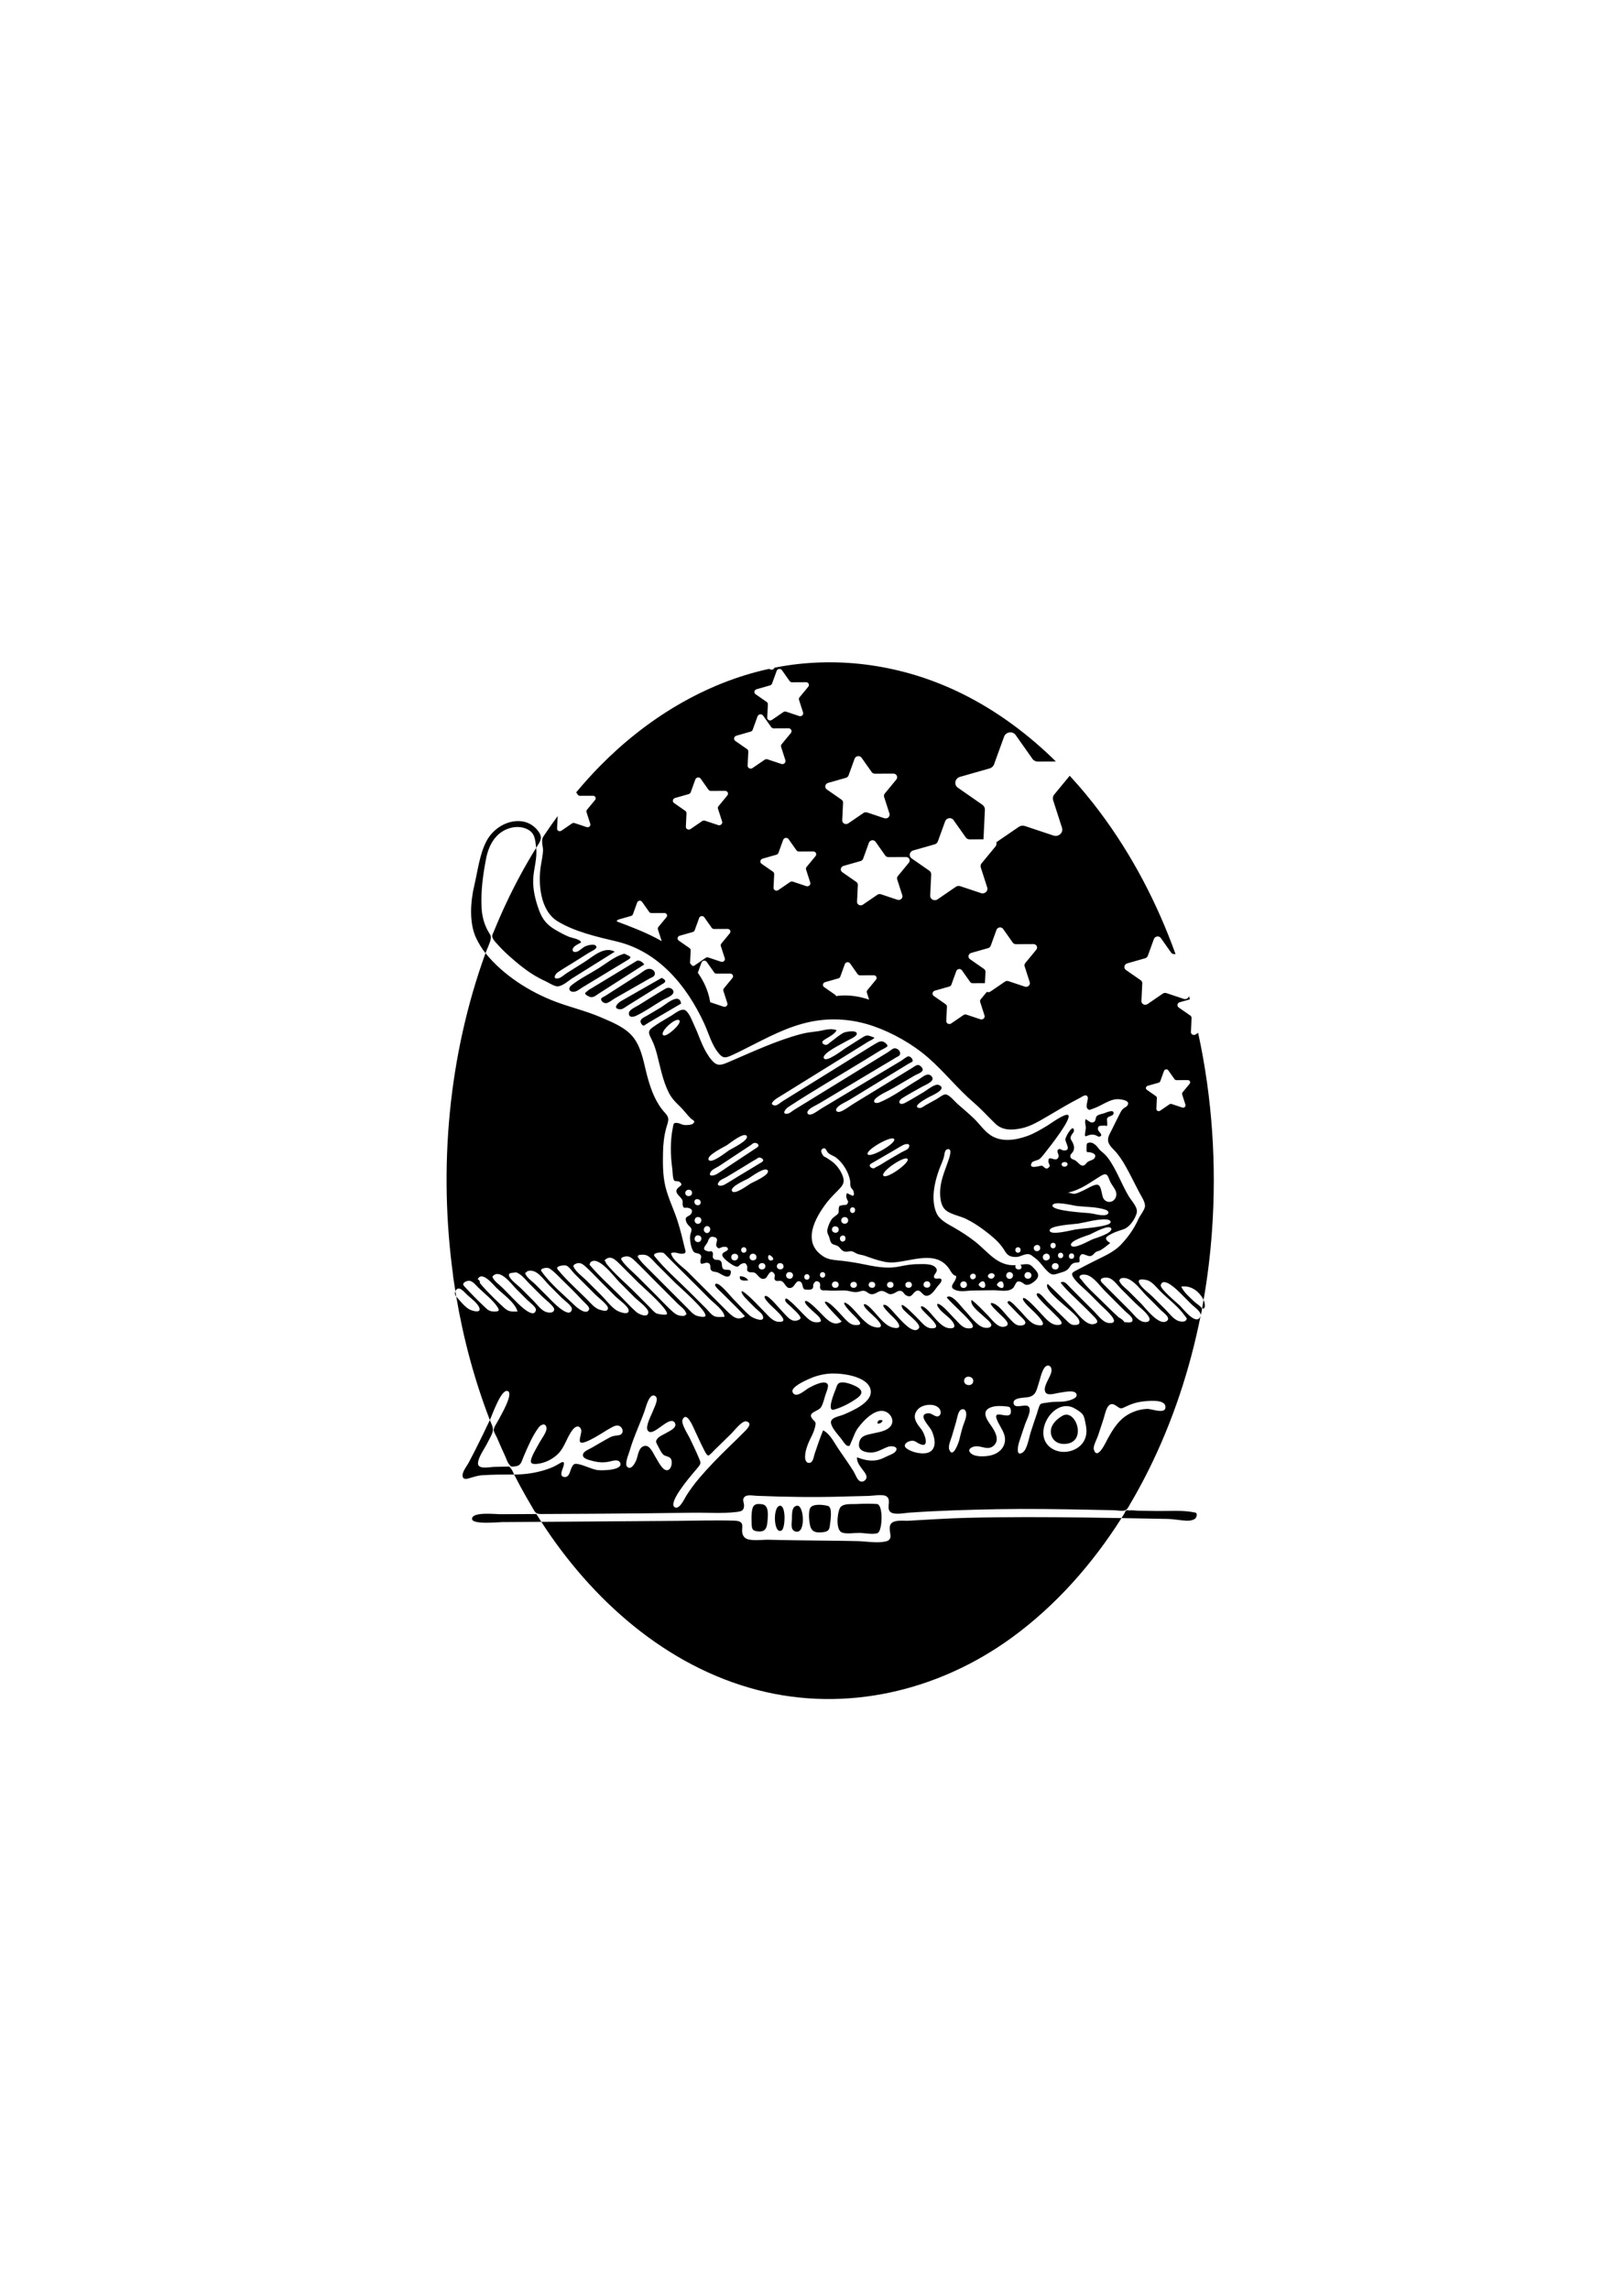 <?xml version="1.0" encoding="UTF-8" standalone="no"?>
<!-- Created with Inkscape (http://www.inkscape.org/) -->

<svg
   xmlns:dc="http://purl.org/dc/elements/1.1/"
   xmlns:cc="http://creativecommons.org/ns#"
   xmlns:rdf="http://www.w3.org/1999/02/22-rdf-syntax-ns#"
   xmlns:svg="http://www.w3.org/2000/svg"
   xmlns="http://www.w3.org/2000/svg"
   xmlns:sodipodi="http://sodipodi.sourceforge.net/DTD/sodipodi-0.dtd"
   xmlns:inkscape="http://www.inkscape.org/namespaces/inkscape"
   width="105mm"
   height="148mm"
   viewBox="0 0 372.047 524.409"
   id="svg3343"
   version="1.1"
   inkscape:version="0.91 r13725"
   sodipodi:docname="Signature.svg">
  <defs
     id="defs3345">
    <clipPath
       id="clipPath3361"
       clipPathUnits="userSpaceOnUse">
      <path
         inkscape:connector-curvature="0"
         id="path3363"
         d="m 52.526,593.869 140.611,0 0,189.94 -140.611,0 0,-189.94 z" />
    </clipPath>
    <clipPath
       id="clipPath3369"
       clipPathUnits="userSpaceOnUse">
      <path
         inkscape:connector-curvature="0"
         id="path3371"
         d="m 0,841.89 595.28,0 L 595.28,0 0,0 0,841.89 Z" />
    </clipPath>
  </defs>
  <sodipodi:namedview
     id="base"
     pagecolor="#ffffff"
     bordercolor="#666666"
     borderopacity="1.0"
     inkscape:pageopacity="0.0"
     inkscape:pageshadow="2"
     inkscape:zoom="0.98994949"
     inkscape:cx="727.9626"
     inkscape:cy="492.30041"
     inkscape:document-units="px"
     inkscape:current-layer="layer1"
     showgrid="false"
     inkscape:window-width="2560"
     inkscape:window-height="1377"
     inkscape:window-x="-8"
     inkscape:window-y="-8"
     inkscape:window-maximized="1" />
  <g
     inkscape:label="Layer 1"
     inkscape:groupmode="layer"
     id="layer1"
     transform="translate(0,-527.953)">
    <g
       clip-path="url(#clipPath3361)"
       transform="matrix(1.25,0,0,-1.25,36.651,1659.389)"
       inkscape:label="Signature"
       id="g3359">
      <g
         id="g3365">
        <g
           clip-path="url(#clipPath3369)"
           id="g3367">
          <g
             transform="translate(55.74,669.519)"
             id="g3373">
            <path
               inkscape:connector-curvature="0"
               id="path3375"
               style="fill:#000000;fill-opacity:1;fill-rule:nonzero;stroke:none"
               d="M 0,0 C 0.001,-0.001 0.001,-0.001 0.002,-0.002 0.001,-0.001 0,0 0,0 0,0 0,0 0,0 M 5.317,1.881 C 5.276,1.839 5.233,1.807 5.193,1.757 5.198,1.723 5.275,1.819 5.317,1.881 M 2.445,1.11 C 2.518,1.012 2.6,0.919 2.676,0.822 3.291,0.118 2.617,1.613 2.445,1.11 m 43.444,-31.14 -0.001,0 c 0.013,0.012 0.029,0.027 0.046,0.044 -0.017,-0.016 -0.028,-0.027 -0.045,-0.044 M 11.474,2.694 C 11.382,2.657 11.288,2.617 11.192,2.564 11.167,2.267 11.74,2.769 11.474,2.694 m 58.907,9.372 0,-0.001 0,0 0,0.001 z M 36.926,54.504 c -1.671,-0.973 -3.303,-2.015 -4.945,-3.036 -0.379,-0.236 -1.697,-0.821 -1.764,-1.359 -0.132,-1.051 0.864,-0.787 1.314,-0.575 1.66,0.785 3.229,1.914 4.808,2.85 0.506,0.3 1.497,0.645 1.867,1.107 0.558,0.697 -0.464,1.489 -1.28,1.013 M 25.662,4.636 c 0.067,-0.091 0.141,-0.177 0.21,-0.267 0.356,-0.407 -0.061,0.435 -0.21,0.267 m 10.384,46.412 c -0.828,-0.491 -1.655,-0.981 -2.482,-1.471 -0.366,-0.217 -1.113,-0.504 -1.226,-0.967 -0.071,-0.289 0.246,-0.854 0.561,-0.886 0.111,-0.011 0.421,0.262 0.512,0.294 0.104,0.037 0.242,0.159 0.339,0.216 0.655,0.392 1.317,0.773 1.976,1.159 1.346,0.788 2.691,1.577 4.037,2.366 -0.311,2.133 -2.844,-0.193 -3.717,-0.711 m 9.964,-80.959 c -0.025,-0.025 -0.048,-0.047 -0.076,-0.075 0.023,0.022 0.048,0.047 0.076,0.075 m 68.045,57.398 c 0.536,0.252 1.026,0.348 1.603,0.194 0.283,-0.076 0.529,-0.388 0.863,-0.268 0.728,0.261 -0.335,0.92 -0.357,1.29 -0.057,0.953 0.711,0.574 1.251,0.724 0.348,-0.176 0.497,-0.085 0.447,0.273 0.024,0.159 0.016,0.319 -0.023,0.477 0.022,0.202 -0.073,0.412 0.038,0.607 0.229,0.402 1.131,0.371 1.161,0.863 0.052,0.823 -1.327,0.15 -1.77,0.013 -0.428,-0.133 -1.091,-0.223 -1.355,-0.551 -0.2,-0.249 -0.132,-0.74 -0.38,-0.954 -0.57,-0.493 -1.028,0.115 -1.621,0.443 -0.182,-0.543 -0.051,-0.82 0.017,-1.36 0.06,-0.471 -0.084,-0.673 -0.103,-1.142 -0.003,-0.086 -0.186,-0.804 0.229,-0.609 M 50.563,1.825 c -0.275,-0.931 0.896,-0.85 1.51,-0.769 -0.326,0.536 -0.916,0.729 -1.51,0.769 m 5.485,3.836 C 55.572,5.885 55.563,4.596 56.266,4.699 57.093,4.82 56.41,5.49 56.048,5.661 m -0.397,15.527 c -0.459,0.797 -3.078,-1.196 -3.525,-1.453 -0.445,-0.256 -3.484,-1.525 -3.026,-2.32 0.454,-0.788 2.968,1.133 3.406,1.385 0.455,0.262 3.607,1.587 3.145,2.388 M 55.216,3.63 c 0.015,0.847 -1.329,0.743 -1.236,-0.08 0.08,-0.705 1.222,-0.66 1.236,0.08 m -1.635,1.746 c -0.1,0.793 -1.282,0.729 -1.258,-0.075 0.024,-0.841 1.361,-0.738 1.258,0.075 m -2.322,1.745 c -0.643,0 -0.644,-1 0,-1 0.644,0 0.645,1 0,1 M 50.22,5.275 c 0.123,0.802 -1.242,0.9 -1.262,0.059 -0.02,-0.823 1.141,-0.845 1.262,-0.059 m -0.036,14.802 c 1.445,0.871 2.889,1.742 4.333,2.613 0.712,0.43 -0.061,0.929 -0.526,0.851 -0.138,-0.024 -0.32,-0.199 -0.443,-0.267 -0.839,-0.465 -1.648,-0.994 -2.469,-1.489 -0.974,-0.588 -1.948,-1.175 -2.922,-1.763 -0.386,-0.233 -1.124,-0.495 -1.411,-0.85 -0.73,-0.904 0.382,-0.908 0.97,-0.584 0.839,0.463 1.648,0.994 2.468,1.489 m -1.231,2.193 c 1.579,1.044 3.159,2.088 4.739,3.133 0.655,0.434 -0.068,0.952 -0.574,0.819 -0.184,-0.048 -0.406,-0.268 -0.562,-0.372 -0.925,-0.611 -1.849,-1.222 -2.773,-1.833 -1.02,-0.673 -2.039,-1.347 -3.058,-2.021 -0.396,-0.262 -1.18,-0.572 -1.454,-0.961 -0.757,-1.077 0.528,-0.825 1.072,-0.49 0.886,0.546 1.741,1.151 2.61,1.725 m -4.16,-11.332 c -0.589,0.305 -1.155,-0.537 -0.706,-1.007 0.698,-0.73 1.473,0.61 0.706,1.007 m 0.028,12.185 c 0.495,-0.787 3.3,1.489 3.75,1.773 0.453,0.286 3.716,1.828 3.217,2.619 -0.494,0.783 -3.188,-1.419 -3.632,-1.699 -0.463,-0.292 -3.835,-1.901 -3.335,-2.693 M 57.32,3.661 C 57.289,2.883 58.638,2.844 58.537,3.695 58.454,4.39 57.349,4.394 57.32,3.661 m 2.928,-1.869 c 0.243,0.817 -1.048,1.106 -1.22,0.311 -0.165,-0.76 0.988,-1.087 1.22,-0.311 m 2.574,-0.609 c 0.643,0 0.644,1 0,1 -0.643,0 -0.645,-1 0,-1 m 8.375,13.25 c -0.655,0 -0.602,-1.056 0.014,-1.036 0.561,0.019 0.647,1.036 -0.014,1.036 m -0.816,-2.368 c 0.004,-0.079 0.008,-0.16 0,0 -0.007,0.149 -0.003,0.076 0,0.001 -0.041,0.833 -1.323,0.745 -1.263,-0.071 0.058,-0.788 1.303,-0.734 1.263,0.07 M 69.884,8.808 c 0,0.725 -1.12,0.553 -1,-0.187 0.12,-0.736 1.101,-0.533 1,0.187 m 4.081,15.348 c -0.033,0.057 -0.083,0.143 0,0 0.036,-0.065 0.022,-0.039 0,-10e-4 0.439,-0.765 5.281,2.021 4.849,2.776 -0.437,0.763 -5.286,-2.012 -4.849,-2.775 m 4.632,0.611 c -1.329,-0.771 -2.657,-1.543 -3.986,-2.314 -0.644,-0.374 -0.01,-0.943 0.502,-0.865 0.108,0.016 0.24,0.152 0.338,0.196 0.75,0.336 1.46,0.848 2.171,1.26 0.863,0.501 1.725,1.002 2.587,1.502 0.292,0.17 1.144,0.469 1.293,0.829 0.383,0.931 -0.677,0.66 -1.068,0.458 -0.627,-0.323 -1.227,-0.712 -1.837,-1.066 M 81.275,23.3 c -0.478,0.693 -4.961,-2.314 -4.445,-3.062 0.516,-0.748 4.919,2.373 4.445,3.062 M 101.509,6.121 c 0.644,0 0.645,1 0,1 -0.643,0 -0.644,-1 0,-1 m 2.915,0.699 c -0.022,0.077 -0.043,0.153 0,0 0.008,-0.028 0.012,-0.041 0.016,-0.055 -0.005,0.016 -0.01,0.035 -0.016,0.055 0.205,-0.717 1.34,-0.442 1.142,0.314 -0.194,0.744 -1.339,0.381 -1.142,-0.314 m 1.658,-1.67 c 0.187,-0.799 1.489,-0.424 1.227,0.365 -0.26,0.78 -1.41,0.415 -1.227,-0.365 m 1.23,5.014 c -0.01,0.068 -0.022,0.143 0,-10e-4 0.017,-0.117 0.009,-0.062 0,0 0.146,-0.947 4.066,0.108 4.605,0.189 1.912,0.288 4.086,0.337 5.939,0.895 0.96,0.289 0.786,0.933 -0.23,0.977 -1.65,0.073 -3.499,-0.505 -5.12,-0.772 -0.727,-0.119 -5.336,-0.328 -5.194,-1.288 m 0.522,4.603 c -0.134,-1.02 6.293,-1.342 6.767,-1.397 0.87,-0.101 1.935,-0.458 2.802,-0.37 0.814,0.083 0.95,0.709 0.155,0.988 -1.615,0.566 -3.759,0.496 -5.454,0.72 -0.53,0.07 -4.146,0.988 -4.27,0.059 0.009,0.068 0.018,0.136 0,0 -0.018,-0.137 -0.009,-0.069 0,0 m 1.676,7.471 c 0.118,-0.553 1.127,-0.42 1.092,0.129 -0.035,0.544 -1.218,0.464 -1.092,-0.129 m 1.13,-5.104 c -0.153,0.079 0.001,-0.112 0.044,-0.143 -0.024,0.045 -0.049,0.09 -0.073,0.136 0.287,0.058 0.837,-0.258 1.21,-0.218 0.583,0.063 1.194,0.42 1.727,0.647 0.577,0.245 2.066,1.255 2.667,0.978 0.666,-0.305 0.585,-2.043 1.04,-2.609 0.628,-0.78 1.771,-0.61 2.156,0.305 0.471,1.118 -0.495,1.906 -0.945,2.796 -0.479,0.945 -0.467,1.948 -1.711,1.203 -2.029,-1.217 -3.669,-2.576 -6.071,-3.083 0.263,0.06 1.664,0.34 -0.044,-0.012 m 7.956,-6.573 c 0.027,-0.063 0.053,-0.126 0,10e-4 -0.054,0.127 -0.027,0.064 0,0 -0.361,0.852 -3.376,-0.877 -3.874,-1.087 -0.483,-0.203 -3.859,-1.17 -3.486,-2.008 0.38,-0.854 3.367,0.873 3.874,1.086 0.498,0.21 3.843,1.155 3.486,2.008 m -7.274,-4.565 c -0.643,0 -0.645,-1 0,-1 0.643,0 0.644,1 0,1 m -2,0.125 c -0.643,0 -0.645,-1 0,-1 0.643,0 0.644,1 0,1 m -0.365,-2.556 c 0.088,0.873 -1.249,0.846 -1.24,0.047 0.008,-0.69 1.168,-0.807 1.24,-0.047 m -1.01,3.368 c 0.643,0 0.644,1 0,1 -0.643,0 -0.645,-1 0,-1 M 90.94,0.208 c 0,-0.002 0,-0.003 0,-0.005 0,0.002 0,0.003 0,0.005 m 0.004,-0.031 c 0.131,-0.832 1.374,-0.586 1.191,0.229 -0.174,0.772 -1.307,0.511 -1.191,-0.229 m 2.509,1.13 c 0.01,0.005 -0.02,-0.01 -0.062,-0.031 0.022,0.011 0.034,0.017 0.062,0.031 0.639,0.327 0.293,1.174 -0.38,0.927 -0.672,-0.246 -0.259,-1.252 0.38,-0.927 m 0.821,-1.019 c 0.3,-0.688 1.418,-0.969 1.212,0.094 -0.176,0.905 -0.944,0.415 -1.212,-0.094 m 1.995,1.168 c 0.678,-0.382 1.383,0.579 0.618,0.875 -0.544,0.211 -1.31,-0.485 -0.618,-0.875 m 1.35,-1.235 c 0.352,-0.522 1.458,-1.014 1.227,0.159 -0.172,0.876 -1.02,0.433 -1.227,-0.159 m 2.097,1.163 c -0.073,0.036 -0.136,0.066 0,0 0.034,-0.016 0.051,-0.025 0.068,-0.033 -0.02,0.01 -0.043,0.021 -0.067,0.033 0.68,-0.328 1.27,0.717 0.561,1.102 C 99.517,2.9 98.955,1.752 99.716,1.384 m 2.992,0.624 c -0.088,-0.816 1.177,-0.887 1.259,-0.112 0.086,0.804 -1.167,0.953 -1.259,0.112 m -34.055,8.37 c -0.01,0.724 -1.151,0.784 -1.235,0.08 -0.098,-0.812 1.248,-0.961 1.235,-0.08 m -2.956,-8.82 c 0.643,0 0.644,1 0,1 -0.643,0 -0.645,-1 0,-1 m 1.714,-1.344 c 0.068,-0.699 1.169,-0.729 1.228,0.003 0.072,0.869 -1.308,0.811 -1.228,-0.003 m 3.38,-0.04 c -0.007,0.067 -0.014,0.125 0,0 m 0.001,-0.007 c 0.079,-0.7 1.273,-0.629 1.187,0.138 -0.084,0.74 -1.268,0.579 -1.187,-0.138 M 74.15,0.315 C 74.052,-0.386 75.235,-0.589 75.337,0.153 75.442,0.91 74.25,1.024 74.15,0.315 m 3.36,-0.143 c -0.008,0.071 -0.015,0.141 0,0 0.016,-0.146 0.008,-0.073 0,0 0.076,-0.701 1.27,-0.638 1.188,0.129 -0.08,0.74 -1.265,0.587 -1.188,-0.129 m 3.36,0 c 0.075,-0.701 1.27,-0.638 1.188,0.129 -0.08,0.74 -1.265,0.587 -1.188,-0.129 m 3.338,0.211 c 0.003,0.026 0.004,0.031 0,0 m -0.005,-0.04 c -0.095,-0.789 1.299,-0.885 1.239,-0.01 -0.05,0.732 -1.152,0.732 -1.239,0.01 M 43.01,9.283 C 42.188,9.487 41.925,8.235 42.733,8.078 43.497,7.929 43.831,9.08 43.01,9.283 m -0.79,6.037 c 0.135,-0.741 1.263,-0.627 1.134,0.121 -0.118,0.677 -1.281,0.691 -1.134,-0.121 m 0.767,-2.673 c -0.818,0.164 -1.031,-1.04 -0.274,-1.221 0.76,-0.182 1.136,1.05 0.274,1.221 m -1.21,4.482 c 0,-0.004 0,-0.007 0,-0.012 0,0.003 0,0.009 0,0.012 m -0.003,-0.12 c 0,-0.02 0,-0.026 0,0 m 0.002,0.061 c 0.019,0.856 -1.329,0.74 -1.236,-0.08 0.08,-0.706 1.22,-0.659 1.236,0.08 M 39.45,48.679 c -0.612,0.712 -3.876,-2.281 -2.882,-2.745 0.599,-0.28 3.383,2.167 2.882,2.745 m 27.024,-4.454 c 0.219,0.059 0.494,0.354 0.675,0.484 0.768,0.55 1.533,1.242 2.362,1.693 0.468,0.254 2.809,0.608 2.41,-0.342 -0.176,-0.42 -1.576,-0.998 -1.953,-1.237 -0.626,-0.396 -4.318,-2.118 -4.055,-3.009 0.302,-1.028 3.523,1.489 3.948,1.758 0.99,0.627 1.979,1.253 2.969,1.88 1.061,0.671 1.074,0.552 2.372,0.068 C 75.065,45.242 74.38,44.981 74.128,44.825 73.223,44.263 72.317,43.702 71.411,43.14 68.731,41.479 66.05,39.817 63.37,38.155 61.345,36.9 59.319,35.644 57.294,34.389 c -0.376,-0.233 -1.566,-1.152 -0.325,-1.29 0.395,-0.044 1.075,0.578 1.363,0.757 l 14.352,8.897 c 0.675,0.418 1.346,0.842 2.024,1.255 0.198,0.12 0.392,0.236 0.593,0.353 0.517,0.302 1.032,0.663 1.64,0.364 0.21,-0.103 0.698,-0.49 0.638,-0.756 -0.047,-0.204 -1.07,-0.657 -1.234,-0.758 -0.976,-0.599 -1.952,-1.199 -2.929,-1.799 -4.666,-2.866 -9.444,-5.606 -14.022,-8.613 -0.535,-0.351 -1.309,-1.437 -0.018,-1.185 0.337,0.066 0.785,0.482 1.07,0.657 2.18,1.339 4.359,2.678 6.539,4.017 l 8.019,4.926 c 0.901,0.553 1.801,1.106 2.702,1.659 0.27,0.166 0.804,0.66 1.128,0.693 0.72,0.074 1.373,-0.752 0.941,-1.309 -0.103,-0.133 -0.403,-0.237 -0.541,-0.324 -0.84,-0.532 -1.71,-1.023 -2.563,-1.533 -2.648,-1.584 -5.296,-3.168 -7.943,-4.751 -1.173,-0.702 -2.347,-1.404 -3.52,-2.105 -0.62,-0.371 -1.438,-0.704 -1.981,-1.185 -0.616,-0.547 -0.279,-1.145 0.505,-0.864 0.618,0.221 1.243,0.743 1.804,1.079 4.874,2.916 9.749,5.831 14.624,8.747 0.256,0.153 0.984,0.786 1.299,0.777 0.389,-0.011 0.854,-0.591 0.737,-0.9 -0.052,-0.136 -0.575,-0.351 -0.699,-0.426 l -7.143,-4.365 c -1.22,-0.745 -2.439,-1.49 -3.659,-2.235 -0.676,-0.413 -1.66,-0.8 -2.226,-1.36 -0.647,-0.641 -0.129,-1.103 0.604,-0.803 0.789,0.323 1.552,0.948 2.277,1.391 2.603,1.59 5.206,3.181 7.809,4.771 l 3.028,1.85 c 0.627,0.383 1.025,0.84 1.649,0.105 0.727,-0.855 -0.602,-1.156 -1.315,-1.573 -1.293,-0.756 -2.585,-1.511 -3.878,-2.267 -0.987,-0.577 -2.267,-1.085 -3.135,-1.833 -0.796,-0.685 -0.175,-1.125 0.631,-0.789 2.485,1.035 4.857,2.839 7.182,4.198 0.62,0.362 1.518,1.279 2.202,0.717 1.147,-0.942 -0.948,-1.679 -1.579,-2.043 -1.213,-0.7 -2.475,-1.353 -3.655,-2.109 -0.936,-0.6 -0.521,-1.394 0.475,-0.88 1.191,0.613 2.333,1.346 3.493,2.015 0.616,0.355 2.035,1.583 2.727,1.295 1.741,-0.723 -1.36,-1.988 -1.757,-2.208 -0.206,-0.114 -3.468,-1.811 -1.728,-2.026 0.299,-0.037 0.827,0.387 1.047,0.508 0.69,0.381 1.379,0.762 2.069,1.143 0.366,0.202 1.095,0.806 1.526,0.843 0.727,0.063 1.693,-1.215 2.251,-1.703 1.02,-0.893 2.059,-1.764 3.039,-2.702 1.013,-0.97 1.842,-2.235 3.006,-3.03 2.023,-1.38 4.648,-0.95 6.817,-0.167 1.275,0.46 2.419,1.166 3.581,1.853 0.527,0.311 3.349,2.392 3.875,1.97 0.749,-0.602 -3.415,-5.869 -3.966,-6.554 -0.39,-0.486 -0.826,-1.141 -1.321,-1.524 -0.251,-0.195 -1.201,-0.352 -1.352,-0.604 -0.846,-1.416 1.583,-0.542 1.8,-0.587 0.386,-0.081 0.653,-0.834 1.208,-0.395 0.526,0.416 0.034,0.675 0.007,1.126 -0.089,1.482 1.359,-0.319 1.842,0.819 0.182,0.428 -0.367,0.956 -0.123,1.314 0.31,0.453 0.729,-0.069 1.079,-0.08 1.557,-0.051 0.213,1.456 0.315,2.105 0.077,0.494 1.374,2.774 1.567,1.655 0.065,-0.383 -0.279,-0.633 -0.441,-0.932 -0.407,-0.748 -0.036,-0.794 0.269,-1.519 0.226,-0.539 0.285,-0.953 0.027,-1.48 -0.153,-0.313 -0.572,-0.528 -0.524,-0.935 0.057,-0.474 0.563,-0.524 0.908,-0.716 0.439,-0.244 0.82,-0.905 1.295,-0.952 0.512,-0.051 0.67,0.437 0.99,0.682 0.299,0.23 1.056,0.333 1.268,0.715 0.332,0.599 -0.122,0.82 -0.575,0.974 -0.779,0.264 -0.966,-0.284 -0.905,0.909 0.036,0.694 -0.069,0.916 0.682,0.938 0.413,0.012 0.868,-0.33 1.137,-0.608 0.314,-0.324 0.424,-0.603 0.789,-0.908 0.512,-0.426 0.956,-0.809 1.352,-1.352 1.564,-2.146 2.418,-4.704 3.775,-6.972 0.535,-0.895 1.725,-2.045 1.455,-3.071 -0.284,-1.078 -1.278,-2.536 -2.297,-2.926 -0.785,-0.301 -1.415,-0.419 -2.155,-0.803 -1.124,-0.583 -1.769,-0.885 -0.402,-1.769 -0.574,-0.443 -1.153,-0.948 -1.783,-1.307 -0.254,-0.145 -0.605,-0.183 -0.833,-0.324 -0.267,-0.166 -0.347,-0.355 -0.621,-0.576 -0.899,-0.726 -1.99,1.069 -2.406,-0.475 -0.019,-0.071 0.06,-0.707 -0.004,-0.78 -0.114,-0.131 -0.753,-0.098 -0.953,-0.175 -0.779,-0.298 -0.641,-0.701 -1.239,-1.228 -0.461,-0.406 -1.223,-0.529 -1.793,-0.726 -0.756,-0.262 -1.11,-0.262 -1.721,0.284 -0.932,0.835 -1.441,1.864 -2.483,2.613 -0.672,0.483 -0.857,0.777 -1.63,0.626 -0.787,-0.152 -1.179,-0.534 -2.04,-0.479 -1.493,0.095 -1.53,0.803 -2.342,1.89 -0.866,1.16 -2.048,2.091 -3.191,2.963 -1.078,0.822 -2.224,1.56 -3.447,2.151 -1.16,0.562 -3.101,0.833 -3.937,1.852 -0.881,1.072 -0.844,3.182 -0.616,4.439 0.268,1.482 0.843,2.823 1.33,4.236 0.152,0.439 0.961,2.569 -0.206,2.175 -0.467,-0.159 -0.455,-1.005 -0.566,-1.394 -0.226,-0.795 -0.594,-1.54 -0.878,-2.314 -0.867,-2.366 -1.538,-5.486 -0.501,-7.908 0.56,-1.308 2.003,-2.003 3.176,-2.676 1.351,-0.777 2.658,-1.616 3.888,-2.574 2.398,-1.865 4.089,-4.568 7.464,-4.346 -0.393,-1.129 1.727,-0.985 0.884,0.081 0.477,0.051 1.107,0.186 1.579,0.043 0.407,-0.123 0.744,-0.541 1.059,-0.868 0.845,-0.88 0.812,-1.519 -0.185,-2.304 -0.309,-0.243 -0.665,-0.471 -1.061,-0.534 -0.669,-0.106 -0.667,0.206 -1.227,0.475 -1.099,0.53 -0.991,-0.615 -1.578,-1.126 -0.835,-0.727 -2.374,-0.373 -3.351,-0.364 -1.288,0.012 -2.579,-0.05 -3.869,-0.045 -1.063,0.004 -2.19,-0.31 -3.22,0.065 -1.453,0.529 -0.227,1.306 0.003,2.119 0.2,0.708 0.064,0.306 -0.44,0.728 -0.374,0.313 -0.544,0.738 -0.827,1.14 -0.552,0.78 -1.289,1.368 -2.206,1.66 -2,0.638 -4.435,-0.061 -6.442,-0.38 -1.213,-0.192 -2.097,-0.294 -3.296,-0.038 -1.202,0.256 -2.272,0.645 -3.421,1.057 -0.417,0.15 -0.847,0.191 -1.269,0.314 -0.405,0.118 -0.778,0.446 -1.162,0.52 -0.406,0.08 -0.824,-0.149 -1.247,-0.058 -0.605,0.13 -0.73,0.488 -1.137,0.877 -0.38,0.364 -0.828,0.278 -1.216,0.564 -0.419,0.309 -0.396,0.966 -0.646,1.48 -0.348,0.714 -0.325,0.935 -0.066,1.703 0.16,0.475 0.366,0.943 0.662,1.351 0.29,0.399 0.966,0.693 1.187,1.074 0.108,0.185 0.036,0.746 0.083,0.921 0.149,0.556 -0.035,0.311 0.448,0.49 0.566,0.209 1.076,-0.18 1.244,0.622 0.049,0.234 -0.167,0.363 -0.216,0.571 -0.15,0.644 -0.188,0.458 0.022,1.074 0.085,-0.039 1.007,-0.534 1.098,-0.495 0.329,0.139 0.117,0.724 0.059,0.912 -0.08,0.258 -0.375,0.432 -0.472,0.694 -0.121,0.328 -0.053,0.716 -0.102,1.057 -0.23,1.589 -1.295,3.328 -2.563,4.319 -0.472,0.369 -1.137,0.494 -1.539,0.95 -0.256,0.291 -0.361,0.99 -0.927,0.696 -0.672,-0.349 0.083,-1.292 0.252,-1.461 -0.001,10e-4 -0.001,0.002 -0.001,0.002 0.116,0.058 1.296,-0.771 1.416,-0.86 0.806,-0.598 1.505,-1.513 1.895,-2.437 0.445,-1.055 0.382,-1.653 -0.398,-2.495 -0.793,-0.856 -1.643,-1.616 -2.362,-2.544 -2.218,-2.864 -4.745,-7.406 -0.631,-9.982 0.831,-0.52 1.771,-0.606 2.726,-0.701 1.344,-0.133 2.669,-0.319 3.994,-0.58 2.379,-0.466 4.638,-1.028 7.068,-0.542 1.195,0.239 2.281,0.444 3.509,0.444 0.912,0.001 2.646,0.16 3.288,-0.704 0.565,-0.76 -0.726,-1.254 -0.289,-1.818 0.244,-0.315 1.003,0.056 1.212,-0.189 0.348,-0.408 -0.374,-1.022 -0.57,-1.265 -0.525,-0.651 -1.134,-1.78 -2.059,-1.819 -0.839,-0.035 -1.082,1.302 -1.919,0.875 -0.733,-0.375 -0.79,-1.432 -1.924,-0.75 -0.301,0.181 -0.412,0.582 -0.739,0.715 -0.593,0.241 -0.916,-0.184 -1.442,-0.405 -0.927,-0.391 -1.026,0.077 -1.877,0.388 -0.911,0.332 -1.408,-0.726 -2.395,-0.507 -0.393,0.087 -0.656,0.445 -1.026,0.554 -0.529,0.155 -0.812,-0.093 -1.355,-0.176 -0.818,-0.124 -1.522,0.255 -2.321,0.277 -1.086,0.031 -2.074,-0.105 -3.185,0.015 -0.447,0.049 -0.995,-0.116 -1.253,0.203 -0.31,0.383 0.184,1.003 -0.345,1.355 -0.362,0.242 -0.668,0.121 -0.896,-0.263 -0.315,-0.532 0.159,-0.898 -0.593,-1.148 -0.112,-0.038 -1.057,-0.014 -1.114,0.021 -0.434,0.263 -0.292,1.078 -0.67,1.362 C 60.894,1.366 60.641,-0.04 60.044,-0.269 59.011,-0.668 58.898,0.52 58.24,0.89 57.838,1.116 57.271,0.74 56.967,1.131 56.717,1.453 57.099,1.877 56.872,2.226 56.113,3.395 55.645,1.657 55.242,1.446 54.316,0.96 53.923,2.025 53.357,2.39 52.977,2.635 52.587,2.44 52.21,2.591 51.54,2.859 52.122,3.284 51.789,3.863 51.53,4.313 51.324,4.268 50.881,4.094 50.215,3.832 50.437,3.362 49.647,3.66 49.081,3.873 47.341,5.062 47.314,5.704 47.285,6.378 48.583,6.312 48.315,6.95 48.182,7.266 47.631,7.228 47.373,7.171 46.895,7.065 46.658,6.66 46.271,7.263 45.933,7.791 46.877,8.691 45.87,8.983 44.775,9.301 44.849,8.275 44.46,7.777 43.895,7.052 43.621,6.605 44.75,6.364 45.176,6.274 45.257,6.606 45.532,6.194 45.729,5.897 45.462,5.467 45.621,5.168 45.929,4.589 46.512,4.993 46.947,4.663 47.448,4.282 47.056,3.519 47.518,3.141 48.003,2.745 49.081,3.38 48.857,2.327 48.577,1.014 47.079,2.267 46.5,2.49 45.992,2.685 45.44,2.565 45.211,3.015 45.009,3.411 45.32,3.95 44.793,4.216 44.116,4.558 43.211,3.439 43.313,4.73 c 0.033,0.408 0.284,0.609 0.023,0.976 -0.268,0.377 -0.966,0.252 -1.242,0.573 -0.582,0.675 -0.856,2.635 -0.575,3.376 0.489,1.292 -0.317,1.025 -0.758,2.025 -0.548,1.244 0.529,0.932 0.902,1.667 0.324,0.639 -0.164,0.888 -0.6,0.989 -0.642,0.148 -0.714,-0.217 -0.945,0.309 -0.175,0.398 0.049,0.816 -0.179,1.224 -0.351,0.627 -1.457,1.213 -0.862,1.999 0.337,0.444 1.249,0.625 0.373,1.256 -0.238,0.171 -0.748,0.03 -0.929,0.207 -0.31,0.303 -0.303,1.699 -0.36,2.11 -0.356,2.546 -0.411,5.142 0.106,7.671 0.131,0.64 0.076,0.816 0.735,0.788 0.439,-0.02 0.91,-0.346 1.38,-0.382 0.383,-0.029 1.306,-0.022 1.615,0.288 0.488,0.489 -0.113,0.581 -0.476,0.935 -0.705,0.69 -1.277,1.527 -2.012,2.22 -0.865,0.817 -1.553,1.559 -2.076,2.642 -1.054,2.18 -1.477,4.524 -2.079,6.848 -0.244,0.944 -0.548,1.867 -0.983,2.74 -0.477,0.957 -0.833,1.489 0.157,2.202 1.114,0.802 2.325,1.501 3.51,2.196 0.705,0.413 1.919,1.525 2.671,0.823 0.699,-0.653 1.158,-2 1.568,-2.863 0.515,-1.081 0.89,-2.219 1.385,-3.308 0.453,-0.999 1.008,-2.017 1.723,-2.855 0.968,-1.134 1.684,-0.934 2.93,-0.404 4.387,1.865 8.919,4.026 13.539,5.229 1.006,0.262 1.98,0.348 3,0.49 1.216,0.17 2.154,0.615 3.404,0.199 -0.289,-0.77 -1.696,-1.382 -2.366,-1.862 -0.612,-0.438 0.085,-0.946 0.582,-0.813 M 23.064,4.26 C 23.005,4.19 22.944,4.125 22.892,4.033 23.035,3.86 23.161,4.3 23.064,4.26 m 23.347,-33.783 c -0.049,-0.047 -0.121,-0.117 -0.216,-0.21 0.08,0.078 0.157,0.153 0.216,0.21 m 63.395,5.852 c 0.043,0.024 0.051,0.029 0,0 m 8.79,34.233 c 0,0 0,0 0,-10e-4 0,0 0,10e-4 0,10e-4 0,0 0,0 0,0 m -8.923,-34.308 c 0.023,0.013 0.045,0.026 0.065,0.037 -0.02,-0.011 -0.038,-0.021 -0.065,-0.037 -0.136,-0.076 -0.212,-0.119 -0.254,-0.142 0.056,0.031 0.16,0.09 0.254,0.142 -1.105,-0.62 -2.279,-1.748 -2.136,-3.126 0.137,-1.326 1.187,-2.075 2.477,-2.042 4.345,0.11 2.123,6.551 -0.341,5.168 m -1.839,38.513 c 0,0 0,0 0,0 0,0 0,0 0,0 z M 120.196,1.34 c -0.05,-0.023 -0.1,-0.037 -0.149,-0.066 -0.005,-0.042 0.009,-0.085 0.012,-0.128 0.065,-0.114 0.327,0.238 0.137,0.194 m -0.07,-7.203 c 0.265,-0.241 0.521,-0.492 0.791,-0.726 0.375,0 -1.186,1.16 -0.791,0.726 M 77.51,0.172 c 0,0 0,0 0,0 l 0,0 c 0,0 0,0 0,0 m 22.206,1.212 c 0,0 0,0 0.001,0 -0.001,0 -0.001,0 -0.001,0 0,0 0,0 0,0 M 46.01,-29.911 c 0.057,0.054 0.12,0.116 0.185,0.178 -0.053,-0.051 -0.116,-0.112 -0.185,-0.178 M 97.619,0.221 c 0.115,-0.171 0.039,0.111 0,0 m 35.02,37.526 -2.081,-0.01 c -0.145,0 -0.279,0.067 -0.359,0.179 l -1.146,1.624 c -0.201,0.284 -0.663,0.218 -0.783,-0.111 l -0.682,-1.884 c -0.048,-0.131 -0.159,-0.233 -0.299,-0.272 l -2.007,-0.572 c -0.352,-0.1 -0.44,-0.537 -0.149,-0.739 l 1.66,-1.155 c 0.115,-0.08 0.18,-0.21 0.174,-0.347 l -0.095,-1.977 c -0.016,-0.346 0.392,-0.55 0.691,-0.345 l 1.708,1.169 c 0.119,0.082 0.271,0.103 0.407,0.058 l 1.949,-0.65 c 0.341,-0.114 0.681,0.197 0.575,0.525 l -0.604,1.878 c -0.042,0.131 -0.013,0.274 0.077,0.383 l 1.299,1.576 c 0.228,0.275 0.03,0.671 -0.335,0.67 m -5.043,-38.688 c -0.643,0.637 -1.345,1.577 -2.19,1.945 -0.355,0.155 -2.102,0.578 -1.707,-0.372 0.373,-0.9 1.788,-1.878 2.458,-2.547 0.789,-0.789 1.579,-1.577 2.369,-2.364 0.69,-0.687 1.521,-1.864 2.513,-2.141 0.331,-0.093 0.939,-0.166 1.207,0.1 0.389,0.386 0.086,0.531 -0.152,0.877 -1.134,1.644 -3.079,3.095 -4.498,4.502 m 0.075,-3.437 c -0.862,0.89 -1.744,1.761 -2.625,2.631 -1.104,1.09 -3.007,3.944 -4.85,3.087 -0.035,-0.007 -0.082,-0.027 -0.149,-0.066 -0.009,-0.068 -10e-4,-0.105 0.012,-0.128 0.053,-0.745 1.271,-1.601 1.688,-2.018 0.764,-0.765 1.529,-1.529 2.295,-2.292 0.776,-0.773 3.387,-4.323 4.793,-3.189 0.717,0.579 -0.728,1.525 -1.164,1.975 m 0.857,-17.635 c -0.177,1.389 -3.45,0.971 -4.433,0.84 -0.957,-0.127 -1.851,-0.442 -2.719,-0.854 -1.042,-0.494 -0.968,-0.531 -1.914,0.134 -1.593,1.121 -1.933,-1.417 -2.31,-2.556 -0.333,-1.006 -0.665,-2.012 -0.996,-3.018 -0.19,-0.578 -0.924,-1.855 -0.742,-2.471 0.639,-2.166 2.279,1.508 2.585,2.063 0.787,1.426 1.741,2.977 3.077,3.952 1.173,0.855 2.654,1.377 4.105,1.428 0.867,0.031 3.552,-1.129 3.347,0.482 m -8.402,16.15 c 0.105,-0.115 0.339,-0.335 0.791,-0.726 0.587,0 1.716,-0.315 1.579,0.504 -0.088,0.526 -1.058,1.195 -1.427,1.564 -1.184,1.188 -2.369,2.374 -3.556,3.56 -0.926,0.925 -2.022,2.543 -3.287,2.976 -0.407,0.139 -1.475,0.231 -1.439,-0.406 0.007,-0.131 0.313,-0.383 0.379,-0.475 1.004,-1.384 2.418,-2.589 3.623,-3.793 1.089,-1.088 2.196,-2.167 3.337,-3.204 m -3.013,6.284 c 0.254,-0.254 0.437,-0.437 0.56,-0.56 -0.175,0.176 -0.407,0.407 -0.56,0.56 m -0.141,0.141 c -0.014,0.014 -0.018,0.019 0,0 0.028,-0.027 0.046,-0.046 0.072,-0.072 -0.007,0.007 -0.015,0.015 -0.021,0.021 1.669,-1.668 3.338,-3.336 5.009,-5.003 0.687,-0.685 1.471,-1.849 2.474,-2.055 0.806,-0.165 1.452,0.169 0.947,0.979 -0.56,0.899 -1.689,1.718 -2.445,2.472 -0.844,0.841 -1.689,1.682 -2.535,2.522 -0.621,0.617 -1.39,1.755 -2.262,2.051 -0.708,0.241 -2.159,0.004 -1.239,-0.915 m -3.082,-25.739 c -0.116,0.544 -0.202,1.23 -0.521,1.661 -0.326,0.441 -1.024,0.855 -1.491,1.12 0.154,-0.087 0.281,-0.16 -0.002,0.001 -0.404,0.23 -0.185,0.106 -0.001,0.001 -3.955,2.247 -8.33,-5.307 -3.788,-7.565 1.874,-0.931 4.514,-0.245 5.535,1.618 0.551,1.005 0.498,2.077 0.268,3.164 m -8.229,3.568 c 0.244,0.201 1.071,0.224 1.367,0.284 1.089,0.22 2.158,0.04 3.228,0.233 0.513,0.092 2.504,0.549 1.903,1.445 -0.466,0.695 -2.462,0.174 -3.073,0.106 -0.729,-0.08 -2.294,-0.703 -2.612,0.244 -0.359,1.069 1.094,2.715 1.182,3.778 0.078,0.948 -0.783,1.37 -1.363,0.469 -0.495,-0.769 -0.707,-1.907 -0.988,-2.762 -0.402,-1.222 -0.477,-2.178 -1.81,-2.509 -0.688,-0.17 -2.945,-0.014 -2.794,-1.147 -0.01,0.08 -0.023,0.174 0,0 0.017,-0.124 0.009,-0.067 0,0 0.152,-1.131 2.18,-0.024 2.747,-0.595 0.65,-0.656 -0.386,-2.491 -0.606,-3.151 -0.384,-1.146 -0.792,-2.287 -1.151,-3.441 -0.182,-0.585 -0.62,-2.693 0.695,-1.813 0.823,0.552 1.169,2.837 1.464,3.723 0.382,1.147 0.74,2.305 1.148,3.443 0.139,0.387 0.356,1.44 0.663,1.693 m -12.504,-7.873 c 0.096,0.054 0.149,0.084 0,0 m 7.042,6.725 c -0.098,0.676 -0.286,0.656 -0.915,0.727 -0.848,0.097 -1.947,0.128 -2.761,-0.184 -1.785,-0.683 -0.763,-2.198 -0.004,-3.26 0.74,-1.035 1.753,-2.705 0.516,-3.778 -1.259,-1.092 -2.623,0.475 -4.056,-0.33 0.045,0.025 0.115,0.065 0.174,0.098 -0.043,-0.024 -0.095,-0.053 -0.175,-0.098 -0.066,-0.038 -0.048,-0.028 0,0 -0.926,-0.52 -0.046,-1.236 0.553,-1.418 0.802,-0.242 1.788,-0.214 2.603,-0.09 1.267,0.193 2.482,0.899 2.881,2.19 0.53,1.717 -0.82,3.007 -1.389,4.484 -0.702,1.822 1.789,0.193 2.43,0.912 0.178,0.2 0.179,0.504 0.143,0.747 m -8.214,-0.358 c -0.129,0.47 -0.404,0.718 -0.914,0.479 -0.536,-0.251 -0.747,-1.7 -0.892,-2.192 -0.257,-0.866 -0.51,-1.733 -0.76,-2.601 -0.185,-0.644 -0.765,-1.845 -0.508,-2.522 0.665,-1.745 1.731,1.306 1.844,1.781 0.188,0.788 0.382,1.574 0.612,2.351 0.226,0.764 0.84,1.897 0.618,2.704 m -4.854,0.635 c -0.823,1.132 -3.135,0.853 -3.978,-0.099 -1.184,-1.34 -0.25,-2.539 0.645,-3.654 0.604,-0.754 1.646,-3.598 -0.33,-2.668 -0.76,0.358 -0.921,0.755 -1.836,0.49 -0.522,-0.151 -1.306,-0.719 -0.569,-1.302 0.947,-0.751 3.163,-1.289 4.286,-0.656 1.385,0.78 0.854,2.868 0.282,3.991 -0.384,0.755 -2.679,2.943 -0.555,3.091 0.613,0.043 1.262,-0.738 1.804,-0.56 0.569,0.187 0.559,0.942 0.251,1.367 m 4.506,5.171 c -0.064,-0.933 1.428,-1.155 1.653,-0.251 0.266,1.075 -1.574,1.391 -1.653,0.251 M 77.672,-29.441 c -1.293,-0.473 -2.153,-1.217 -3.621,-1.017 -0.949,0.129 -1.806,0.498 -1.677,1.582 0.18,1.507 1.342,1.603 2.562,1.882 1.037,0.238 2.445,0.41 3.184,1.278 0.722,0.846 0.292,2.041 -0.604,2.581 -1.89,1.14 -4.3,-1.463 -5.302,-2.815 -0.642,-0.866 -0.868,-1.778 -1.314,-2.726 -0.226,-0.479 -0.189,-0.754 -0.712,-0.552 -0.341,0.133 -0.83,0.944 -1.037,1.209 -0.59,0.754 -1.648,1.866 -1.891,2.806 -0.302,1.163 1.47,1.311 2.351,1.697 1.563,0.686 5.343,2.258 4.89,4.511 -0.503,2.507 -5.202,3.064 -7.173,2.99 -1.432,-0.054 -2.828,-0.401 -4.13,-0.995 -0.669,-0.305 -3.406,-1.5 -2.994,-2.427 0.57,-1.28 2.325,0.443 3.017,0.811 0.6,0.32 2.914,1.57 3.419,0.623 0.224,-0.418 -0.322,-1.58 -0.449,-2.01 -0.203,-0.684 -0.391,-1.493 -0.744,-2.122 -0.467,-0.834 -2.576,-0.952 -1.667,-2.13 0.542,-0.703 0.789,-0.501 0.54,-1.537 -0.161,-0.668 -0.412,-1.266 -0.726,-1.876 -0.536,-1.041 -1.282,-2.811 -1.066,-4.018 0.087,-0.486 0.424,-0.833 0.94,-0.646 0.519,0.188 0.642,1.232 0.794,1.681 0.482,1.429 0.965,2.842 1.529,4.24 1.297,-0.655 2.009,-2.23 2.816,-3.407 0.938,-1.368 1.9,-2.722 2.781,-4.128 0.298,-0.477 0.636,-1.536 1.153,-1.784 0.496,-0.238 1.115,0.117 1.203,0.654 0.094,0.566 -0.584,1.267 -0.877,1.676 -0.499,0.695 -0.864,1.164 -0.871,2.04 1.173,-0.411 2.306,-0.743 3.564,-0.53 0.61,0.103 1.17,0.328 1.716,0.614 0.458,0.24 1.344,0.522 1.692,0.887 0.894,0.937 -0.513,1.244 -1.296,0.958 m -25.923,4.654 c -0.801,0.219 -2.274,-1.747 -2.772,-2.232 -1.029,-1.004 -2.056,-2.01 -3.088,-3.011 -0.012,-0.011 -0.016,-0.014 -0.022,-0.021 0.006,0.006 0.012,0.012 0.021,0.021 -0.164,-0.159 -0.93,-1.025 -1.13,-1.007 -0.336,0.029 -0.763,1.006 -0.876,1.221 -0.648,1.245 -1.196,2.545 -1.805,3.809 -0.227,0.47 -1.339,3.115 -2.038,1.557 -0.332,-0.74 0.975,-2.69 1.314,-3.401 0.579,-1.214 1.171,-2.424 1.685,-3.669 0.344,-0.835 0.418,-0.941 -0.145,-1.646 -0.361,-0.45 -0.748,-0.876 -1.115,-1.322 -0.601,-0.729 -4.488,-5.323 -3.166,-6.032 0.876,-0.47 1.772,1.594 2.114,2.129 0.719,1.127 1.509,2.203 2.376,3.221 1.673,1.962 3.55,3.883 5.404,5.682 0.937,0.91 1.88,1.81 2.794,2.743 0.368,0.376 1.733,1.605 0.449,1.958 m -13.834,-6.841 c 0.003,-0.003 0.007,-0.008 0.01,-0.011 -0.004,0.004 -0.005,0.005 -0.01,0.011 m -0.116,0.117 c -0.345,0.35 -0.9,0.319 -1.262,0.613 -0.386,0.312 -0.789,1.189 -1.022,1.632 -0.349,0.664 -0.509,0.838 -0.023,1.393 0.353,0.403 1.044,0.663 1.496,0.941 0.59,0.362 2.073,0.94 1.666,1.822 -0.51,1.107 -2.146,-0.352 -2.72,-0.723 -0.543,-0.35 -1.832,-1.465 -2.311,-0.557 -0.415,0.786 0.76,2.864 1.037,3.644 0.192,0.54 1.185,2.269 0.26,2.669 -1.032,0.446 -1.645,-2.261 -1.879,-2.904 -0.864,-2.375 -2.011,-4.771 -2.7,-7.185 -0.167,-0.585 -1.001,-2.448 -0.44,-2.951 0.722,-0.649 1.386,0.638 1.614,1.142 0.391,0.868 0.402,2.584 1.663,2.71 0.941,0.094 1.56,-1.547 1.982,-2.196 0.386,-0.593 1.195,-2.369 2.074,-2.269 0.812,0.092 1.07,1.707 0.565,2.219 m -7.65,27.127 c -0.098,0.718 -1.896,1.976 -2.413,2.494 -0.909,0.912 -1.818,1.823 -2.728,2.733 C 24.111,1.74 23.245,2.696 22.297,3.54 21.909,3.885 21.517,4.242 20.959,4.22 20.713,4.211 19.867,3.974 20.06,3.547 20.495,2.58 21.683,1.771 22.427,1.029 c 0.911,-0.909 1.823,-1.817 2.735,-2.725 0.851,-0.847 1.732,-2.07 2.739,-2.722 0.528,-0.342 2.393,-1.028 2.248,0.034 m -3.787,0.374 c 0.01,0.575 -1.815,1.952 -2.279,2.423 -0.881,0.895 -1.772,1.78 -2.662,2.665 -0.384,0.381 -0.768,0.763 -1.151,1.145 -0.375,0.374 -1.048,1.366 -1.536,1.541 -0.361,0.131 -2.122,-0.042 -1.586,-0.704 1.582,-1.957 3.541,-3.67 5.325,-5.446 0.723,-0.721 1.443,-1.674 2.43,-1.954 0.601,-0.171 1.445,-0.413 1.459,0.33 m -9.176,7.023 c 0.034,-0.042 0.024,-0.03 0,0 M 17.116,3.1 c -0.007,0.008 -0.008,0.009 0,0 m 4.66,-5.807 c -1.276,1.368 -2.6,2.694 -3.948,3.991 -0.575,0.554 -1.152,1.204 -1.801,1.674 -0.384,0.278 -0.408,0.374 -0.926,0.392 -0.188,0.007 -1.274,-0.132 -0.938,-0.614 1.642,-2.345 4.19,-4.416 6.253,-6.406 0.372,-0.359 2.1,-1.754 2.503,-0.558 0.133,0.396 -0.852,1.21 -1.143,1.521 m -2.025,-1.549 c 0.121,0.602 -1.426,1.677 -1.822,2.074 -0.777,0.779 -1.554,1.557 -2.332,2.336 -1.144,1.145 -2.379,3.233 -4.123,2.54 -0.056,-0.016 -0.136,-0.049 -0.282,-0.13 -0.066,-0.783 1.344,-1.722 1.801,-2.179 0.785,-0.784 1.571,-1.568 2.355,-2.354 0.35,-0.35 3.986,-4.374 4.403,-2.287 m -3.244,-0.012 c 0.022,0.574 -1.741,1.912 -2.13,2.302 -0.773,0.776 -1.548,1.55 -2.323,2.323 C 11.45,0.959 10.855,1.759 10.131,2.222 9.668,2.518 9.608,2.557 9.035,2.461 8.709,2.406 8.131,2.45 8.223,1.951 8.359,1.21 9.877,0.143 10.386,-0.368 c 0.767,-0.769 1.535,-1.537 2.303,-2.304 0.639,-0.64 1.284,-1.561 2.099,-1.972 0.512,-0.258 1.688,-0.412 1.719,0.376 m -3.343,-0.081 c 0.083,0.483 -1.285,1.501 -1.594,1.811 -0.679,0.683 -1.359,1.365 -2.041,2.046 C 8.732,0.305 6.632,3.211 5.317,1.881 5.362,1.949 5.367,1.977 5.193,1.757 5.297,1.044 6.538,0.208 7.051,-0.317 7.72,-1.001 8.389,-1.684 9.062,-2.365 9.446,-2.754 12.808,-6.404 13.164,-4.349 M 9.788,-4.665 C 9.344,-2.993 7.107,-1.484 5.885,-0.276 5.387,0.216 3.112,3.057 2.445,1.11 2.539,0.984 2.612,0.895 2.676,0.822 3.536,-0.275 4.538,-1.278 5.525,-2.255 6.104,-2.829 6.694,-3.393 7.3,-3.94 8.172,-4.728 8.599,-4.665 9.788,-4.665 M 6.059,-3.747 C 5.183,-2.46 3.666,-1.321 2.555,-0.223 2.119,0.208 1.604,0.902 0.958,0.974 0.557,1.018 -0.577,0.621 0,0 c -0.033,0.035 -0.041,0.044 0,0 0.055,-0.059 0.097,-0.104 0.143,-0.154 -0.061,0.066 -0.111,0.12 -0.141,0.152 1.155,-1.243 2.335,-2.466 3.571,-3.63 0.729,-0.687 0.991,-1.026 1.982,-1.026 0.864,0 1,0.182 0.504,0.911 m -5.494,3.139 c 0.062,-0.067 0.053,-0.056 0,0 m -0.083,0.09 c -0.032,0.034 -0.066,0.07 -0.103,0.11 0.041,-0.044 0.074,-0.079 0.103,-0.11 m 22.41,4.551 c 1.711,-2.061 3.762,-3.884 5.657,-5.777 0.989,-0.989 1.942,-2.047 2.984,-2.979 0.467,-0.417 2.231,-1.23 2.225,-0.034 -0.004,0.747 -1.998,2.179 -2.509,2.692 -0.96,0.965 -1.92,1.93 -2.881,2.894 C 27.494,1.706 24.435,5.897 23.064,4.26 23.032,4.247 22.978,4.185 22.892,4.033 m 2.77,0.603 c 0.09,-0.122 0.158,-0.207 0.21,-0.267 1.565,-2.031 3.696,-3.765 5.493,-5.575 0.871,-0.878 1.746,-1.753 2.619,-2.629 0.376,-0.378 0.83,-0.965 1.324,-1.189 0.2,-0.091 1.656,-0.345 1.828,-0.132 0.567,0.701 -4.586,5.176 -5.192,5.782 -1.109,1.109 -2.219,2.218 -3.33,3.326 -0.921,0.919 -1.871,1.905 -2.952,0.684 m 3.171,0.195 c 0.73,-1.168 1.983,-2.127 2.952,-3.096 1.114,-1.115 2.229,-2.228 3.344,-3.342 1.018,-1.017 2.003,-2.089 3.069,-3.055 0.445,-0.404 0.893,-0.709 1.508,-0.77 0.252,-0.026 0.542,-0.085 0.76,0.059 0.431,0.285 0.285,0.258 0.104,0.68 -0.224,0.524 -0.997,1.044 -1.396,1.444 -0.518,0.519 -1.035,1.037 -1.552,1.556 -1.035,1.036 -2.07,2.072 -3.106,3.108 -1.09,1.091 -2.153,2.22 -3.278,3.274 C 30.816,5.085 30.421,5.444 29.817,5.458 29.581,5.464 28.54,5.301 28.833,4.831 m 2.81,0.849 c 0.637,-1.193 1.643,-2.048 2.595,-3.006 1.157,-1.162 2.315,-2.323 3.474,-3.484 1.094,-1.096 2.188,-2.192 3.283,-3.288 0.474,-0.474 0.925,-1.041 1.558,-1.301 0.262,-0.108 1.435,-0.406 1.642,-0.112 0.558,0.793 -4.864,5.472 -5.537,6.144 -1.14,1.139 -2.28,2.278 -3.421,3.415 -0.471,0.47 -0.941,1.087 -1.505,1.445 C 33.08,5.907 32.421,5.734 31.643,5.68 M 34.91,5.464 c 1.873,-2.347 4.252,-4.385 6.377,-6.508 1.027,-1.026 2.054,-2.052 3.082,-3.077 0.429,-0.427 0.935,-1.144 1.497,-1.393 0.514,-0.228 1.267,-0.116 1.853,-0.116 0,1.132 -2.031,2.581 -2.804,3.369 -1.172,1.194 -2.357,2.375 -3.544,3.554 -1.138,1.131 -2.278,2.26 -3.411,3.396 -0.318,0.319 -0.635,0.639 -0.951,0.96 -0.454,0.459 -0.413,0.504 -1.067,0.515 -0.275,0.004 -1.466,-0.156 -1.032,-0.7 m 69.429,57.201 -3.225,-0.015 c -0.225,-10e-4 -0.432,0.103 -0.556,0.278 l -1.775,2.515 c -0.311,0.441 -1.028,0.339 -1.213,-0.172 L 96.512,62.353 C 96.439,62.15 96.266,61.992 96.05,61.93 L 92.939,61.045 C 92.395,60.89 92.259,60.213 92.709,59.9 l 2.572,-1.789 c 0.179,-0.124 0.279,-0.326 0.269,-0.539 l -0.099,-2.069 -2.237,-0.01 c -0.191,-0.001 -0.367,0.087 -0.472,0.236 l -1.508,2.136 c -0.264,0.373 -0.872,0.287 -1.029,-0.147 L 89.307,55.24 c -0.063,-0.172 -0.21,-0.306 -0.393,-0.358 L 86.273,54.13 c -0.462,-0.132 -0.578,-0.707 -0.196,-0.972 l 2.184,-1.519 c 0.152,-0.106 0.237,-0.277 0.229,-0.458 l -0.125,-2.6 c -0.021,-0.456 0.516,-0.724 0.909,-0.455 l 2.248,1.539 c 0.156,0.107 0.356,0.136 0.534,0.076 l 2.564,-0.855 c 0.449,-0.15 0.896,0.259 0.757,0.691 l -0.794,2.47 c -0.056,0.172 -0.018,0.361 0.101,0.505 l 1.117,1.354 c 0.206,-0.086 0.457,-0.08 0.673,0.068 l 2.647,1.813 c 0.184,0.126 0.419,0.159 0.629,0.089 l 3.02,-1.007 c 0.529,-0.176 1.056,0.305 0.892,0.814 l -0.936,2.909 c -0.065,0.202 -0.02,0.425 0.119,0.594 l 2.013,2.441 c 0.352,0.427 0.046,1.04 -0.519,1.038 M 80.99,78.616 77.749,78.601 C 77.524,78.6 77.315,78.704 77.191,78.88 l -1.784,2.527 c -0.312,0.443 -1.032,0.34 -1.218,-0.173 L 73.127,78.302 C 73.053,78.099 72.879,77.94 72.662,77.878 l -3.125,-0.89 c -0.547,-0.156 -0.684,-0.836 -0.232,-1.15 l 2.584,-1.797 c 0.18,-0.125 0.281,-0.328 0.271,-0.542 l -0.147,-3.077 c -0.026,-0.538 0.609,-0.856 1.075,-0.537 l 2.659,1.821 c 0.185,0.126 0.422,0.16 0.633,0.089 l 3.033,-1.011 c 0.531,-0.177 1.061,0.306 0.896,0.818 l -0.94,2.922 c -0.065,0.203 -0.02,0.426 0.12,0.597 l 2.022,2.452 c 0.354,0.429 0.046,1.045 -0.521,1.043 M 75.077,56.955 72.551,56.944 c -0.175,-0.001 -0.338,0.08 -0.435,0.217 l -1.39,1.97 c -0.244,0.345 -0.805,0.265 -0.95,-0.135 L 68.948,56.711 C 68.89,56.552 68.755,56.428 68.585,56.38 L 66.15,55.686 C 65.723,55.565 65.617,55.035 65.969,54.79 l 2.014,-1.401 c 0.089,-0.062 0.142,-0.152 0.175,-0.25 0.362,0.047 0.724,0.09 1.091,0.106 1.709,0.074 3.375,-0.218 4.977,-0.76 l -0.412,1.281 c -0.051,0.158 -0.016,0.332 0.093,0.465 l 1.577,1.911 c 0.275,0.335 0.035,0.815 -0.407,0.813 m -11.09,22.679 -2.628,-0.012 c -0.182,0 -0.352,0.084 -0.452,0.227 l -1.447,2.049 c -0.253,0.359 -0.837,0.276 -0.988,-0.141 L 57.611,79.38 C 57.551,79.215 57.41,79.086 57.233,79.036 L 54.7,78.314 c -0.444,-0.126 -0.555,-0.677 -0.188,-0.932 l 2.095,-1.458 c 0.146,-0.101 0.228,-0.265 0.22,-0.439 l -0.12,-2.495 c -0.021,-0.437 0.495,-0.694 0.872,-0.436 l 2.157,1.477 c 0.15,0.102 0.341,0.13 0.512,0.073 l 2.46,-0.821 c 0.431,-0.143 0.86,0.249 0.727,0.663 l -0.762,2.37 c -0.053,0.165 -0.017,0.346 0.097,0.484 l 1.64,1.989 c 0.287,0.348 0.037,0.847 -0.423,0.845 m -11.128,15.284 2.218,1.519 c 0.154,0.105 0.351,0.133 0.527,0.075 l 2.53,-0.844 c 0.443,-0.148 0.884,0.255 0.747,0.682 l -0.784,2.437 c -0.054,0.17 -0.017,0.356 0.1,0.498 l 1.687,2.045 c 0.295,0.358 0.038,0.872 -0.435,0.87 l -2.703,-0.013 c -0.187,-10e-4 -0.361,0.086 -0.465,0.233 l -1.488,2.107 c -0.26,0.369 -0.861,0.284 -1.016,-0.144 l -0.886,-2.445 c -0.061,-0.17 -0.206,-0.302 -0.388,-0.354 l -2.605,-0.742 c -0.457,-0.13 -0.571,-0.697 -0.194,-0.959 l 2.155,-1.499 c 0.15,-0.104 0.234,-0.273 0.226,-0.451 l -0.123,-2.566 c -0.021,-0.45 0.509,-0.715 0.897,-0.449 M 48.771,57.257 46.264,57.246 c -0.174,-0.001 -0.335,0.08 -0.431,0.216 l -1.381,1.955 c -0.241,0.342 -0.798,0.263 -0.942,-0.134 l -0.679,-1.872 c 1.093,-1.542 1.887,-3.258 2.225,-5.142 0.017,-0.091 0.031,-0.187 0.046,-0.279 0.034,-0.005 0.069,0.002 0.102,-0.009 l 2.348,-0.783 c 0.41,-0.137 0.82,0.237 0.693,0.633 l -0.728,2.261 c -0.05,0.157 -0.016,0.329 0.093,0.461 l 1.565,1.897 c 0.273,0.332 0.035,0.809 -0.404,0.807 m -6.54,1.486 2.041,1.397 c 0.142,0.098 0.323,0.123 0.485,0.069 l 2.328,-0.776 c 0.408,-0.136 0.814,0.235 0.688,0.628 l -0.722,2.242 c -0.05,0.156 -0.015,0.327 0.092,0.458 l 1.552,1.882 c 0.272,0.329 0.035,0.802 -0.4,0.8 l -2.487,-0.011 c -0.172,-0.001 -0.333,0.079 -0.428,0.214 l -1.369,1.939 c -0.24,0.34 -0.792,0.261 -0.935,-0.133 l -0.815,-2.249 c -0.057,-0.157 -0.19,-0.279 -0.357,-0.326 l -2.398,-0.683 c -0.42,-0.12 -0.524,-0.641 -0.177,-0.883 l 1.982,-1.379 c 0.138,-0.096 0.216,-0.251 0.208,-0.415 l -0.113,-2.36 c 0.149,-0.16 0.29,-0.324 0.433,-0.488 0.13,-0.021 0.267,-0.012 0.392,0.074 M 38.47,88.509 40.54,87.07 c 0.143,-0.1 0.224,-0.262 0.216,-0.434 l -0.118,-2.464 c -0.02,-0.431 0.489,-0.685 0.862,-0.43 l 2.129,1.458 c 0.148,0.101 0.337,0.128 0.506,0.072 l 2.43,-0.81 c 0.425,-0.142 0.849,0.245 0.717,0.655 l -0.753,2.34 c -0.052,0.163 -0.016,0.342 0.097,0.478 l 1.619,1.963 c 0.283,0.344 0.037,0.838 -0.418,0.836 l -2.595,-0.012 c -0.18,-10e-4 -0.347,0.083 -0.446,0.223 l -1.429,2.024 c -0.25,0.354 -0.827,0.272 -0.976,-0.139 L 41.53,90.483 C 41.471,90.32 41.332,90.192 41.158,90.143 L 38.656,89.43 C 38.218,89.305 38.108,88.761 38.47,88.509 m 14.943,19.935 2.045,-1.423 c 0.142,-0.098 0.223,-0.259 0.214,-0.428 l -0.116,-2.436 c -0.02,-0.426 0.483,-0.678 0.851,-0.425 l 2.105,1.441 c 0.147,0.1 0.334,0.127 0.501,0.071 l 2.401,-0.801 c 0.42,-0.14 0.84,0.243 0.709,0.648 l -0.744,2.313 c -0.052,0.161 -0.016,0.338 0.095,0.473 l 1.601,1.94 c 0.28,0.34 0.036,0.828 -0.413,0.826 l -2.565,-0.012 c -0.178,0 -0.344,0.082 -0.442,0.221 l -1.412,2 c -0.247,0.351 -0.817,0.27 -0.964,-0.137 l -0.841,-2.32 c -0.059,-0.161 -0.196,-0.287 -0.368,-0.336 l -2.474,-0.705 c -0.433,-0.123 -0.541,-0.661 -0.183,-0.91 m 13.058,-17.447 2.697,-1.875 c 0.187,-0.131 0.293,-0.342 0.282,-0.565 l -0.153,-3.211 c -0.027,-0.563 0.636,-0.894 1.122,-0.561 l 2.775,1.9 c 0.193,0.132 0.439,0.167 0.66,0.094 l 3.166,-1.056 c 0.554,-0.185 1.106,0.319 0.935,0.853 l -0.982,3.05 c -0.068,0.212 -0.021,0.445 0.126,0.623 l 2.11,2.559 c 0.369,0.448 0.048,1.091 -0.544,1.088 l -3.382,-0.015 c -0.235,-0.001 -0.453,0.108 -0.582,0.291 l -1.862,2.637 c -0.326,0.462 -1.077,0.355 -1.271,-0.18 l -1.109,-3.06 C 70.382,93.356 70.2,93.191 69.974,93.126 l -3.261,-0.929 c -0.571,-0.162 -0.714,-0.871 -0.242,-1.2 M 36.705,68.36 34.328,68.349 c -0.165,0 -0.318,0.076 -0.409,0.205 l -1.308,1.853 c -0.229,0.325 -0.757,0.25 -0.894,-0.127 l -0.779,-2.15 c -0.054,-0.149 -0.182,-0.266 -0.341,-0.311 l -2.292,-0.653 c -0.187,-0.053 -0.301,-0.193 -0.344,-0.347 2.385,-0.89 4.764,-1.793 7.027,-2.952 0.409,-0.209 0.815,-0.435 1.218,-0.668 -0.001,0.006 0.002,0.011 0,0.017 l -0.69,2.143 c -0.048,0.149 -0.015,0.313 0.088,0.438 l 1.484,1.798 c 0.259,0.315 0.033,0.767 -0.383,0.765 m 97.818,-21.95 c 2.608,-11.938 3.401,-24.302 2.541,-36.334 -0.302,-4.219 -0.812,-8.422 -1.537,-12.589 -0.848,1.58 -2.258,2.677 -4.101,2.43 0.503,-1.088 1.489,-1.887 2.343,-2.72 0.31,-0.304 1.275,-0.897 1.427,-1.268 0.104,-0.254 -0.145,-1.008 -0.211,-1.34 0.196,0.677 -1.245,1.646 -1.676,2.079 -0.687,0.691 -1.376,1.38 -2.064,2.07 -0.399,0.398 -3.089,3.124 -3.566,1.465 -0.198,-0.691 3.023,-3.295 3.508,-3.778 0.587,-0.584 3.125,-3.917 3.794,-1.853 -1.952,-9.811 -5.111,-19.405 -9.583,-28.361 -1.04,-2.082 -2.151,-4.129 -3.335,-6.133 -0.305,-0.517 -0.475,-1.009 -0.986,-1.175 -0.5,-0.163 -1.394,0.027 -1.942,0.038 -1.48,0.03 -2.96,0.06 -4.44,0.089 -5.638,0.109 -11.274,0.205 -16.913,0.098 -5.423,-0.103 -10.863,-0.251 -16.274,-0.637 -0.844,-0.06 -2.951,-0.53 -3.52,0.281 -0.555,0.789 0.342,2.08 -0.572,2.706 -0.668,0.459 -2.467,0.104 -3.218,0.088 -1.476,-0.032 -2.952,-0.061 -4.427,-0.109 -5.434,-0.176 -10.782,-0.09 -16.21,0.128 -0.751,0.031 -2.044,0.362 -2.371,-0.516 -0.139,-0.373 0.125,-0.885 0.114,-1.276 -0.024,-0.902 -0.431,-1.051 -1.292,-1.16 -2.62,-0.335 -5.423,-0.108 -8.066,-0.146 -6.211,-0.091 -12.422,-0.155 -18.634,-0.192 -3.084,-0.017 -6.169,-0.032 -9.253,-0.046 -1.047,-0.004 -1.106,0.457 -1.619,1.312 -0.354,0.591 -0.702,1.186 -1.043,1.784 -0.777,1.362 -1.521,2.742 -2.233,4.139 1.939,0 3.807,0.259 5.659,0.839 0.823,0.257 1.635,0.567 2.372,1.02 0.739,0.454 1.374,0.824 0.984,-0.448 -0.162,-0.528 -0.838,-1.799 0.231,-1.87 0.884,-0.059 0.987,1.097 1.263,1.662 0.357,0.731 0.513,0.843 1.241,0.705 1.128,-0.214 2.216,-0.828 3.357,-1.068 0.688,-0.145 4.982,-0.135 4.323,1.33 -0.315,0.698 -1.357,0.341 -1.862,0.224 -1.149,-0.268 -2.154,-0.19 -3.297,0.123 -0.668,0.183 -1.933,0.437 -1.612,1.297 0.179,0.479 1.164,0.858 1.567,1.091 0.881,0.508 1.755,1.033 2.644,1.526 0.381,0.211 0.756,0.429 1.167,0.578 0.428,0.154 1.187,0.092 1.539,0.342 0.503,0.357 0.355,1.054 -0.059,1.397 -0.68,0.564 -1.464,-0.046 -2.098,-0.373 -0.701,-0.363 -4.745,-3.155 -5.31,-2.425 -0.284,0.367 0.326,1.75 0.188,2.218 -0.264,0.893 -0.965,0.748 -1.472,0.149 -1.152,-1.361 -1.476,-3.246 -2.782,-4.539 -1.017,-1.008 -2.472,-1.715 -3.909,-1.835 -1.032,-0.085 -1.266,0.213 -0.897,1.191 0.348,0.924 0.927,1.803 1.386,2.675 0.323,0.613 1.446,2.054 1.312,2.769 -0.187,0.992 -1.056,0.553 -1.458,0.014 -1.118,-1.497 -2.001,-3.577 -2.727,-5.286 -0.448,-1.053 -0.446,-1.723 -1.709,-1.831 -0.725,-0.062 -0.574,-0.062 -0.998,0.454 -0.303,0.368 -0.467,0.976 -0.672,1.416 -0.519,1.114 -1.018,2.238 -1.498,3.37 -0.147,0.347 -0.623,1.098 -0.61,1.471 0.017,0.511 0.675,1.395 0.902,1.862 0.31,0.64 2.919,4.977 1.59,5.264 -1.175,0.254 -2.769,-4.423 -3.201,-5.331 -2.817,7.305 -4.856,14.906 -6.159,22.624 0.656,-0.743 1.396,-1.69 2.223,-2.244 0.526,-0.354 2.307,-0.893 2.039,0.089 -0.246,0.9 -1.612,1.856 -2.263,2.47 -0.518,0.49 -1.613,1.911 -2.156,0.659 -0.431,2.686 -0.488,3.2 -0.414,2.861 -2.717,19.754 -0.865,40.308 5.929,59.073 3.252,-4.014 8.06,-7.082 12.841,-8.889 2.736,-1.034 5.56,-1.678 8.259,-2.84 2.139,-0.921 4.706,-1.911 6.129,-3.869 1.544,-2.124 1.838,-4.94 2.545,-7.397 0.658,-2.284 1.486,-4.471 3.116,-6.245 0.968,-1.055 0.587,-1.491 0.223,-2.831 -0.385,-1.418 -0.544,-2.883 -0.575,-4.35 -0.043,-2.056 -0.058,-4.214 0.412,-6.229 0.527,-2.26 1.614,-4.365 2.302,-6.576 0.468,-1.499 0.848,-3.025 1.202,-4.555 0.178,-0.769 0.493,-1.195 -0.316,-1.28 -0.761,-0.08 -1.321,0.438 -2.133,0.115 0.175,-1.238 2.22,-2.591 3.054,-3.425 1.204,-1.204 2.408,-2.407 3.612,-3.611 1.204,-1.203 2.404,-2.41 3.612,-3.609 0.987,-0.98 1.958,-1.869 3.266,-0.923 -0.925,1.035 -1.931,1.997 -2.908,2.981 -0.478,0.48 -0.965,0.95 -1.443,1.429 -0.215,0.216 -1.628,1.38 -0.936,1.545 0.711,0.169 2.6,-2.248 3.094,-2.738 1.042,-1.036 2.03,-2.224 3.16,-3.162 0.52,-0.433 2.838,-1.37 2.302,0.043 -0.179,0.472 -0.987,1.031 -1.345,1.391 -0.634,0.637 -1.288,1.26 -1.9,1.918 -0.553,0.594 -1.153,1.752 0.032,0.819 1.269,-0.999 2.414,-2.321 3.558,-3.46 0.729,-0.727 1.432,-1.683 2.484,-1.778 2.149,-0.193 0.049,1.647 -0.544,2.246 -0.284,0.288 -2.578,2.292 -1.801,2.489 0.6,0.152 2.63,-2.394 3.113,-2.869 0.755,-0.743 1.584,-2.035 2.785,-1.602 0.64,0.231 0.682,0.425 0.275,0.965 -0.414,0.55 -1.023,1.04 -1.502,1.534 -0.249,0.257 -1.078,0.834 -1.049,1.221 0.045,0.591 0.541,0.079 0.772,-0.106 1.144,-0.912 2.099,-2.094 3.167,-3.092 0.541,-0.506 1.077,-0.901 1.852,-0.882 0.874,0.021 0.945,0.213 0.47,0.914 -0.328,0.482 -2.792,2.313 -2.625,2.882 0.203,0.695 2.674,-1.917 2.96,-2.206 1.02,-1.029 2.289,-2.515 3.761,-1.448 -0.276,0.338 -3.368,3.397 -3.064,3.593 0.66,0.424 3.31,-2.795 3.838,-3.297 0.538,-0.509 0.996,-0.929 1.782,-0.951 1.371,-0.037 0.771,0.634 0.161,1.288 -0.606,0.649 -1.338,1.287 -1.87,1.999 -0.904,1.213 -0.076,0.902 0.649,0.254 1.251,-1.119 2.357,-2.863 3.84,-3.653 0.319,-0.17 1.479,-0.54 1.791,-0.173 0.383,0.451 -1.056,1.729 -1.348,2.011 -0.46,0.442 -0.956,0.852 -1.371,1.34 -0.661,0.778 -0.309,1.05 0.458,0.436 1.352,-1.083 2.769,-3.53 4.466,-3.947 1,-0.246 1.549,-0.043 0.998,0.845 -0.408,0.658 -1.14,1.232 -1.662,1.802 -0.182,0.199 -1.752,1.73 -0.679,1.487 0.609,-0.137 1.82,-1.727 2.255,-2.151 0.535,-0.52 2.861,-3.408 3.884,-2.146 0.658,0.812 -2.622,2.916 -3.001,3.723 -0.571,1.216 0.697,0.138 1.093,-0.221 0.643,-0.584 1.247,-1.214 1.864,-1.827 0.654,-0.65 1.319,-1.601 2.322,-1.651 1.461,-0.072 0.858,0.774 0.255,1.454 -0.544,0.612 -1.162,1.152 -1.718,1.752 -0.86,0.928 -0.302,1.099 0.541,0.382 1.182,-1.006 2.539,-3.382 4.174,-3.573 0.938,-0.109 1.272,0.239 0.764,1.043 -0.669,1.057 -1.999,1.69 -2.691,2.737 -0.447,0.676 -0.237,0.923 0.473,0.416 0.961,-0.686 1.788,-1.765 2.63,-2.595 0.616,-0.608 1.247,-1.5 2.164,-1.613 1.096,-0.135 1.343,0.284 0.692,1.072 -1.358,1.642 -3.037,2.977 -4.442,4.574 0.841,0.865 2.617,-1.659 3.186,-2.237 0.954,-0.968 2.279,-2.917 3.587,-3.267 0.518,-0.139 1.4,-0.115 1.395,0.461 -0.005,0.483 -1.043,1.228 -1.308,1.495 -0.653,0.657 -2.746,2.14 -2.29,3.1 1.061,-0.846 1.993,-1.834 2.94,-2.802 0.727,-0.744 1.809,-2.328 2.981,-2.122 1.613,0.283 -0.042,1.626 -0.659,2.233 -0.432,0.424 -0.88,0.832 -1.287,1.281 -0.479,0.529 -0.769,1.063 0.077,0.739 1.063,-0.407 2.115,-1.98 2.914,-2.774 0.435,-0.432 0.895,-1.041 1.516,-1.203 0.409,-0.107 1.404,-0.088 1.367,0.525 -0.023,0.397 -0.982,1.174 -1.241,1.45 -0.492,0.523 -0.997,1.035 -1.493,1.555 -0.24,0.252 -0.916,0.776 -0.266,0.9 0.35,0.066 1.595,-1.362 1.879,-1.638 0.879,-0.855 1.913,-2.426 3.13,-2.714 2.536,-0.599 0.424,1.524 -0.292,2.256 -0.318,0.326 -2.452,2.184 -2.141,2.604 0.35,0.474 2.64,-2.126 3.034,-2.527 0.878,-0.891 1.89,-2.299 3.16,-2.352 1.896,-0.078 0.201,1.343 -0.396,1.956 -0.936,0.961 -1.983,1.877 -2.857,2.891 -0.183,0.213 -0.83,0.98 -0.14,0.951 0.419,-0.017 1.415,-1.3 1.685,-1.565 1.149,-1.131 2.287,-2.272 3.452,-3.386 0.487,-0.465 0.819,-0.886 1.547,-0.855 0.702,0.029 1.005,0.179 0.776,0.878 -0.451,1.372 -6.8,5.386 -5.752,6.644 1.544,-1.444 3.032,-2.943 4.528,-4.438 0.88,-0.879 2.466,-3.207 3.885,-2.928 1.001,0.196 0.745,0.672 0.16,1.296 -0.66,0.703 -1.366,1.365 -2.047,2.049 -1.383,1.388 -2.95,2.71 -4.158,4.256 0.667,0.474 1.234,-0.373 1.737,-0.871 0.708,-0.701 1.401,-1.419 2.108,-2.121 0.786,-0.781 1.569,-1.565 2.353,-2.347 0.738,-0.735 1.586,-2.003 2.719,-2.064 2.425,-0.13 -0.946,2.69 -1.443,3.188 -0.778,0.78 -1.557,1.558 -2.335,2.337 -0.861,0.86 -2.034,1.727 -2.725,2.725 -0.665,0.96 -0.175,1.05 0.764,1.557 0.95,0.512 1.919,0.99 2.878,1.484 1.709,0.882 3.634,1.635 4.978,3.045 1.339,1.404 2.442,2.95 3.23,4.723 0.279,0.626 1.095,1.611 1.195,2.256 0.121,0.776 -0.648,1.889 -0.982,2.519 -0.885,1.669 -1.701,3.394 -2.638,5.033 -0.456,0.797 -0.964,1.565 -1.54,2.281 -0.559,0.695 -1.557,1.387 -1.604,2.347 -0.034,0.696 0.434,1.393 0.725,1.982 0.448,0.907 0.883,1.822 1.351,2.719 0.196,0.376 0.343,0.725 0.647,1.027 0.235,0.234 0.658,0.363 0.837,0.644 0.558,0.877 -0.905,1.084 -1.587,1.141 -1.585,0.131 -3.176,-1.225 -4.698,-1.722 -0.507,-0.165 -0.802,-0.433 -1.109,0.083 -0.179,0.301 -0.044,0.726 -0.002,1.037 0.04,0.299 0.226,0.755 0.087,1.055 -0.282,0.608 -1.02,-0.025 -1.533,-0.282 -1.876,-0.937 -3.672,-2.065 -5.488,-3.111 -1.698,-0.978 -3.327,-2.053 -5.283,-2.429 -1.701,-0.327 -3.318,-0.347 -4.624,0.908 -1.33,1.279 -2.537,2.642 -3.945,3.849 -2.998,2.572 -5.416,5.682 -8.386,8.262 -2.819,2.449 -6.464,4.512 -9.985,5.734 -3.748,1.302 -7.754,1.604 -11.626,0.787 -4.185,-0.883 -7.828,-2.886 -11.615,-4.79 -0.913,-0.459 -1.824,-0.928 -2.759,-1.342 -1.021,-0.451 -1.511,-0.62 -2.284,0.28 -1.38,1.606 -1.896,3.749 -2.769,5.631 -3.193,6.883 -8.356,13.136 -16.022,14.954 -3.577,0.848 -7.608,1.76 -10.791,3.681 -3.229,1.95 -3.625,6.959 -3.081,10.29 0.141,0.864 0.35,1.794 0.388,2.666 0.023,0.53 -0.163,1.035 -0.16,1.551 0.003,0.687 -0.014,0.671 0.386,1.276 0.787,1.188 1.61,2.351 2.452,3.501 0,-0.009 0.006,-0.016 0.005,-0.024 l -0.108,-2.257 c -0.018,-0.395 0.448,-0.628 0.789,-0.395 l 1.95,1.336 c 0.136,0.093 0.309,0.117 0.464,0.066 l 2.225,-0.742 c 0.39,-0.13 0.778,0.224 0.657,0.6 l -0.689,2.143 c -0.048,0.149 -0.015,0.313 0.088,0.438 l 1.483,1.798 c 0.26,0.315 0.033,0.767 -0.383,0.765 L 21.244,89.83 c -0.165,-0.001 -0.318,0.076 -0.409,0.205 l -0.299,0.423 c 1.4,1.674 2.857,3.299 4.388,4.854 8.472,8.598 19.106,15.181 30.935,17.767 l 0.338,-0.113 c 0.298,-0.099 0.593,0.077 0.676,0.332 0.737,0.146 1.477,0.281 2.223,0.395 11.032,1.689 22.331,-0.258 32.299,-5.22 6.329,-3.151 12.034,-7.402 17.061,-12.354 l -3.318,-0.015 c -0.39,-0.002 -0.752,0.179 -0.967,0.484 l -3.094,4.382 c -0.542,0.767 -1.791,0.59 -2.113,-0.3 L 97.121,95.586 C 96.993,95.232 96.692,94.957 96.315,94.85 l -5.419,-1.544 c -0.949,-0.27 -1.186,-1.449 -0.401,-1.994 l 4.48,-3.117 c 0.312,-0.217 0.487,-0.568 0.47,-0.939 L 95.19,81.92 c -0.001,-0.021 0.006,-0.04 0.006,-0.06 l -2.548,-0.012 c -0.284,-0.001 -0.547,0.13 -0.703,0.352 l -2.248,3.183 c -0.394,0.558 -1.301,0.429 -1.535,-0.218 L 86.823,81.472 C 86.73,81.215 86.511,81.015 86.237,80.937 l -3.936,-1.121 c -0.69,-0.197 -0.862,-1.053 -0.292,-1.449 l 3.255,-2.265 c 0.227,-0.157 0.354,-0.412 0.341,-0.682 L 85.42,71.544 c -0.033,-0.679 0.768,-1.079 1.355,-0.678 l 3.35,2.294 c 0.233,0.16 0.531,0.202 0.797,0.114 l 3.822,-1.275 c 0.669,-0.223 1.336,0.386 1.129,1.03 l -1.185,3.682 c -0.082,0.256 -0.026,0.538 0.152,0.752 l 2.547,3.089 c 0.196,0.238 0.224,0.518 0.141,0.76 l 4.138,2.833 c 0.321,0.22 0.731,0.278 1.097,0.156 l 5.261,-1.754 c 0.921,-0.308 1.839,0.531 1.554,1.418 l -1.631,5.068 c -0.113,0.353 -0.035,0.74 0.209,1.035 l 2.833,3.436 c 1.943,-2.1 3.774,-4.304 5.485,-6.587 5.952,-7.938 10.555,-16.773 13.912,-26.092 l -0.235,-0.001 c -0.237,-10e-4 -0.455,0.108 -0.586,0.293 l -1.872,2.651 c -0.327,0.464 -1.083,0.357 -1.278,-0.182 L 125.3,60.51 c -0.077,-0.214 -0.26,-0.38 -0.488,-0.445 l -3.279,-0.934 c -0.574,-0.163 -0.717,-0.877 -0.243,-1.207 l 2.712,-1.886 c 0.188,-0.131 0.294,-0.343 0.284,-0.568 l -0.155,-3.228 c -0.027,-0.566 0.64,-0.899 1.129,-0.565 l 2.79,1.911 c 0.194,0.133 0.442,0.168 0.663,0.094 l 3.184,-1.061 c 0.435,-0.145 0.865,0.134 0.951,0.519 0.057,-0.201 0.112,-0.401 0.168,-0.602 l -1.867,-0.532 c -0.453,-0.129 -0.567,-0.693 -0.192,-0.954 l 2.143,-1.49 c 0.149,-0.103 0.233,-0.271 0.224,-0.448 l -0.122,-2.552 c -0.021,-0.446 0.506,-0.71 0.892,-0.445 l 0.429,0.293 z M 94.274,0.288 c 0.061,-0.141 0.072,0.136 0,0 M 38.828,47.479 c 0.062,-0.027 0.143,0.059 0,0 m 37.025,-72.672 c 0.395,-10e-4 0.725,0.188 0.846,0.579 -0.942,0.347 -1.066,-0.578 -0.846,-0.579 m -1.888,49.348 c 0,10e-4 0,10e-4 0,10e-4 l 0,0 c 0,-10e-4 0,0 0,-10e-4 M 46.443,-29.492 c 0.071,0.069 0.091,0.088 0,0 M 36.22,56.476 c -1.581,-0.902 -3.163,-1.804 -4.744,-2.706 -0.917,-0.523 -1.837,-1.042 -2.751,-1.57 -0.61,-0.352 -1.577,-1.41 -0.12,-1.48 0.474,-0.023 0.975,0.431 1.426,0.712 1.013,0.63 2.025,1.26 3.038,1.89 0.967,0.602 1.935,1.203 2.902,1.805 0.686,0.427 1.487,0.702 0.249,1.349 M 67.786,-22.63 c 1.515,0.43 2.968,1.199 4.248,2.11 1.405,0.998 0.696,1.8 -0.604,2.341 -0.64,0.266 -1.299,0.515 -2,0.539 -0.967,0.034 -1.024,-0.409 -1.33,-1.239 -0.165,-0.448 -1.76,-4.161 -0.314,-3.751 m -21.375,-6.893 c 0.012,0.012 0.021,0.021 0.032,0.031 -0.009,-0.009 -0.021,-0.02 -0.032,-0.031 m 46.567,-0.059 c 0,0 0,0 0,0 l 0.001,0 c 0,0 0,0 -0.001,0 m 18.898,7.187 c 0,0.001 -0.001,0.001 -0.001,0.001 0.001,-0.001 0.002,-0.002 0.003,-0.002 0,0 -0.001,0.001 -0.002,0.001 m -2.07,-1.276 c -0.016,-0.009 -0.039,-0.022 -0.068,-0.038 0.027,0.015 0.05,0.028 0.068,0.038 m -0.387,-0.217 c -0.055,-0.031 -0.045,-0.025 0,0 m -4.995,30.708 0,0 0,0 c 0,0 0,0 0,0 m 2.888,3.343 c 0,0 0,10e-4 0,10e-4 0,0 0,0 0,-10e-4 0,0 0,0 0,0 m -6.611,-31.631 c 0,0 0,0 0,0 0,0 0,0 0,0 z m 16.271,22.03 c 0.017,-0.017 0.034,-0.034 0.051,-0.051 -0.024,0.024 -0.041,0.041 -0.051,0.051 z M 58.19,-44.759 c 0.681,0.393 0.831,4.509 -0.261,4.52 -1.415,0.015 -1.237,-5.384 0.261,-4.52 m 2.89,4.528 c 0.394,0.02 -0.222,-0.011 0,0 m -6.381,0.25 c 0.411,-0.073 -0.386,0.07 0,0 m 5.373,-2.778 c -0.045,-0.802 -0.29,-2.011 0.741,-2.223 1.839,-0.378 1.471,4.81 0.267,4.751 -1.135,-0.055 -0.96,-1.669 -1.008,-2.528 m -2.143,2.52 c 0.328,-0.003 -0.275,0.003 0,0 m -5.213,-1.25 c -0.058,-0.678 -0.053,-1.362 -0.021,-2.041 0.045,-0.925 0.084,-1.293 1.123,-1.404 1.436,-0.154 1.687,0.66 1.787,1.919 0.07,0.889 0.311,2.816 -0.906,3.034 -1.385,0.249 -1.864,-0.12 -1.983,-1.508 m 22.197,1.623 c 0.085,-0.005 0.207,-0.013 0.385,-0.025 -0.137,0.009 -0.28,0.018 -0.385,0.025 m 0.467,-0.031 c -0.027,0.002 -0.054,0.004 -0.082,0.006 0.023,-0.002 0.056,-0.004 0.082,-0.006 m 0,0 c 0.074,-0.005 0.151,-0.01 0.242,-0.016 -0.053,0.004 -0.14,0.01 -0.242,0.016 m -3.46,-0.024 c -0.951,-0.051 -2.593,0.172 -3.06,-0.767 -0.493,-0.993 -0.784,-4.082 0.448,-4.476 0.884,-0.282 2.22,-0.037 3.14,-0.047 0.859,-0.009 2.538,-0.364 3.343,-0.025 0.89,0.375 1.063,5.242 -0.138,5.321 0.024,-10e-4 0.03,-0.002 0,0 -0.012,10e-4 -0.02,0.002 -0.031,0.002 0.012,0 0.023,-0.001 0.031,-0.002 -1.243,0.083 -2.49,0.06 -3.733,-0.006 m -6.057,-5.146 c 1.066,0.136 1.103,0.592 1.22,1.593 0.073,0.629 0.447,2.962 -0.386,3.198 -0.746,0.211 -2.721,0.473 -3.234,-0.327 -0.444,-0.691 -0.228,-2.709 0.003,-3.46 0.352,-1.142 1.356,-1.136 2.397,-1.004 m 68.136,3.581 c -2.261,0.487 -4.773,0.254 -7.077,0.286 -1.163,0.017 -2.326,0.034 -3.488,0.056 -0.467,0.009 -1.098,0.136 -1.56,0.031 -0.439,0.158 -0.708,0.006 -0.808,-0.458 -0.194,-0.31 -0.388,-0.619 -0.584,-0.927 2.795,-0.05 5.589,-0.103 8.384,-0.153 1.225,-0.022 2.421,-0.283 3.618,-0.33 0.446,-0.018 1.305,0.101 1.604,0.496 0.169,0.224 0.35,0.904 -0.089,0.999 m -59.134,1.624 c -0.149,0.009 -0.117,0.007 0,0 m 0,0 c 0.014,-10e-4 0.032,-0.003 0.048,-0.004 -0.017,10e-4 -0.034,0.003 -0.048,0.004 m -68.31,-1.923 c -0.742,-0.003 -5.068,0.488 -5.107,-0.836 -0.034,-1.118 4.79,-0.616 5.527,-0.611 2.391,0.016 4.782,0.032 7.173,0.047 -0.307,0.474 -0.607,0.952 -0.905,1.431 -2.229,-0.01 -4.459,-0.02 -6.688,-0.031 m 106.948,-0.605 c -0.009,0 -0.019,10e-4 -0.029,10e-4 0.009,0 0.02,-10e-4 0.029,-10e-4 m -0.029,10e-4 c -0.1,0.001 -0.19,0.002 -0.279,0.003 0.094,-10e-4 0.188,-0.002 0.279,-0.003 m -21.36,-0.065 c -3.578,-0.091 -7.138,-0.332 -10.71,-0.53 -0.939,-0.052 -3.019,0.312 -3.348,-0.907 -0.319,-1.182 0.802,-2.536 -0.831,-2.893 -1.57,-0.344 -3.554,0.029 -5.153,0.068 -1.83,0.045 -3.661,0.063 -5.492,0.083 -3.626,0.04 -7.252,0.073 -10.877,0.168 -0.996,0.026 -3.45,-0.339 -4.229,0.358 -1.367,1.223 0.699,3.059 -1.935,3.139 -3.49,0.107 -6.999,-0.008 -10.49,-0.036 -8.3,-0.066 -16.601,-0.127 -24.901,-0.181 9.259,-14.316 22.883,-26.487 39.681,-30.823 16.204,-4.183 33.115,-0.155 46.525,9.597 8.078,5.874 14.791,13.501 20.128,21.913 -2.212,0.039 -4.424,0.077 -6.636,0.104 -7.249,0.088 -14.484,0.124 -21.732,-0.06 m 43.413,39.941 c -0.091,-0.522 -0.185,-1.044 -0.282,-1.565 0.851,-0.277 0.415,1.316 0.282,1.565 m -22.541,-39.87 c 0.07,-10e-4 0.139,-0.002 0.209,-0.003 -0.072,0.001 -0.144,0.002 -0.209,0.003 M 33.96,58.132 c -0.669,0.023 -1.356,-0.655 -1.894,-0.999 -1.093,-0.699 -2.186,-1.398 -3.278,-2.096 l -2.933,-1.876 c -0.144,-0.091 -0.634,-0.293 -0.709,-0.453 -0.192,-0.411 0.407,-0.894 0.868,-0.87 0.461,0.024 1.18,0.639 1.578,0.867 1.123,0.64 2.246,1.281 3.369,1.922 1.024,0.584 2.048,1.168 3.072,1.752 0.199,0.113 0.599,0.247 0.747,0.426 0.495,0.599 -0.085,1.302 -0.82,1.327 m 78.165,-100.505 c 0.084,-0.001 0.228,-0.003 0.447,-0.005 -0.19,0.002 -0.351,0.004 -0.447,0.005 m 1.78,-0.022 c -0.021,0.001 -0.036,0.001 -0.059,0.001 -0.02,0 -0.036,10e-4 -0.056,10e-4 0.04,-10e-4 0.078,-10e-4 0.115,-0.002 m 0.174,-0.002 c -0.051,10e-4 -0.11,0.002 -0.174,0.002 0.068,0 0.126,-10e-4 0.174,-0.002 m -1.164,0.014 c 0.024,0 0.046,0 0.071,0 -0.024,0 -0.047,0 -0.071,0 m 1.164,-0.014 c 0.057,0 0.101,-0.001 0.133,-0.001 -0.034,0 -0.078,0.001 -0.133,0.001 m -1.507,0.019 c 0.107,-0.002 0.223,-0.003 0.343,-0.005 -0.13,0.002 -0.245,0.004 -0.343,0.005 m 1.64,-0.02 c 0.088,-10e-4 0.078,-10e-4 0,0 m -2.087,0.025 c -0.12,0.002 -0.138,0.002 0,0 m 1.378,-0.017 c 0.092,-10e-4 0.186,-0.002 0.287,-0.003 -0.089,10e-4 -0.185,0.002 -0.287,0.003 M 5.436,64.951 C 5.159,64.269 4.998,64.213 5.329,63.594 5.531,63.217 5.954,62.804 6.236,62.485 6.869,61.77 7.56,61.106 8.272,60.47 c -0.267,0.239 -0.409,0.366 10e-4,-10e-4 0.323,-0.288 0.52,-0.464 0.64,-0.571 -0.166,0.148 -0.435,0.388 -0.638,0.57 1.3,-1.161 2.646,-2.284 4.114,-3.228 0.801,-0.514 1.635,-0.978 2.505,-1.365 0.594,-0.264 1.435,-0.856 2.068,-0.943 0.934,-0.129 2.108,0.995 2.911,1.497 l 7.74,4.839 c -1.975,1.076 -4,-0.909 -5.594,-1.909 -1.05,-0.658 -2.1,-1.317 -3.15,-1.975 -0.424,-0.266 -1.079,-0.884 -1.58,-0.99 -1.129,-0.24 -0.658,0.737 -0.101,1.117 0.855,0.583 1.76,1.103 2.636,1.653 1.039,0.651 2.078,1.303 3.117,1.954 0.331,0.207 1.32,0.623 1.306,0.971 -0.034,0.832 -1.748,0.337 -2.171,0.1 -0.446,-0.25 -0.955,-0.809 -1.446,-0.934 -0.726,-0.186 -0.973,0.308 -0.532,0.846 0.294,0.359 0.952,0.616 1.343,0.868 -0.113,0.59 -1.728,0.838 -2.187,1.019 -0.888,0.351 -1.728,0.827 -2.552,1.306 -1.545,0.897 -2.385,1.949 -2.99,3.63 -0.656,1.821 -1.136,3.734 -1.046,5.683 0.089,1.934 0.765,3.734 0.536,5.686 C 11.174,77.023 9.346,73.631 7.709,70.149 6.905,68.437 6.147,66.703 5.436,64.951 m -1.138,0.245 c -0.684,1.296 -1.021,2.665 -1.095,4.124 -0.155,3.063 0.251,6.091 0.841,9.08 0.483,2.444 1.764,4.733 4.289,5.497 1.042,0.315 2.203,0.309 3.198,-0.165 1.478,-0.705 1.496,-1.938 1.671,-3.439 0.738,1.19 1.292,1.821 0.415,3.021 C 12.883,84.319 11.809,85 10.556,85.158 7.959,85.485 5.36,83.859 4.149,81.624 2.831,79.193 2.501,76.059 1.863,73.398 1.162,70.475 0.878,66.46 2.247,63.676 c -0.021,0.043 -0.042,0.085 -0.061,0.125 0.018,-0.037 0.036,-0.075 0.061,-0.125 0.006,-0.012 0.009,-0.018 0.014,-0.029 -0.005,0.01 -0.009,0.019 -0.014,0.029 0.465,-0.945 1.006,-1.859 1.67,-2.679 0.292,0.806 0.743,1.659 0.937,2.493 0.183,0.785 -0.146,0.928 -0.556,1.706 m -1.99,-1.644 c 0.004,-0.009 0.009,-0.019 0.013,-0.027 -0.004,0.008 -0.009,0.018 -0.013,0.027 m 0.013,-0.027 c 0.089,-0.18 0.061,-0.124 0,0 m -0.135,0.276 c -0.138,0.279 -0.086,0.174 0,0 m 5.452,-96.874 c -0.708,-0.015 -1.416,-0.03 -2.124,-0.044 -0.83,-0.016 -2.987,-0.527 -2.972,0.648 0.013,1.11 1.258,2.778 1.724,3.741 0.301,0.624 0.706,1.264 0.929,1.919 0.277,0.814 -0.159,1.45 -0.477,2.274 C 3.862,-26.334 3,-28.131 2.101,-29.909 1.693,-30.718 1.277,-31.523 0.85,-32.321 c -0.339,-0.634 -1.074,-1.521 -1.129,-2.258 -0.056,-0.757 0.44,-0.832 1.071,-0.659 0.881,0.242 1.591,0.53 2.533,0.591 1.939,0.126 3.897,0.13 5.839,0.131 -0.157,0.308 -0.286,0.691 -0.488,0.972 -0.424,0.587 -0.333,0.486 -1.038,0.471 m 1.275,92.971 c 0.161,-0.144 0.213,-0.19 0,0 M 2.261,63.647 C 2.278,63.614 2.293,63.582 2.308,63.552 2.295,63.579 2.279,63.611 2.261,63.647 M 31.643,5.68 c 0.253,-0.474 0.736,0.051 0,0 m -2.287,55.231 c -0.116,-0.029 -0.182,-0.053 -0.226,-0.073 -1.583,-0.485 -3.139,-1.763 -4.525,-2.63 -1.603,-1.001 -3.412,-1.893 -4.896,-3.06 -0.915,-0.721 -0.207,-1.496 0.778,-1.138 0.425,0.154 0.85,0.514 1.235,0.746 1.818,1.1 3.636,2.2 5.455,3.3 0.899,0.544 1.799,1.089 2.698,1.633 1.033,0.624 0.666,0.655 -0.519,1.222 m 2.341,-1.289 c -1.716,-1.038 -3.431,-2.076 -5.147,-3.114 -1.038,-0.627 -2.076,-1.255 -3.113,-1.883 -0.191,-0.115 -0.401,-0.22 -0.581,-0.351 -0.056,-0.041 -0.7,-0.551 -0.692,-0.631 0.029,-0.294 0.835,-0.687 1.087,-0.703 0.577,-0.039 1.001,0.384 1.499,0.702 1.111,0.711 2.223,1.422 3.335,2.133 1.646,1.053 3.293,2.105 4.939,3.158 -0.332,0.407 -0.754,0.793 -1.327,0.689 M -1.598,-0.937 c 0.051,-0.325 0.104,-0.649 0.157,-0.974 -0.252,0.285 -0.307,0.628 -0.157,0.974" />
          </g>
        </g>
      </g>
    </g>
  </g>
</svg>
